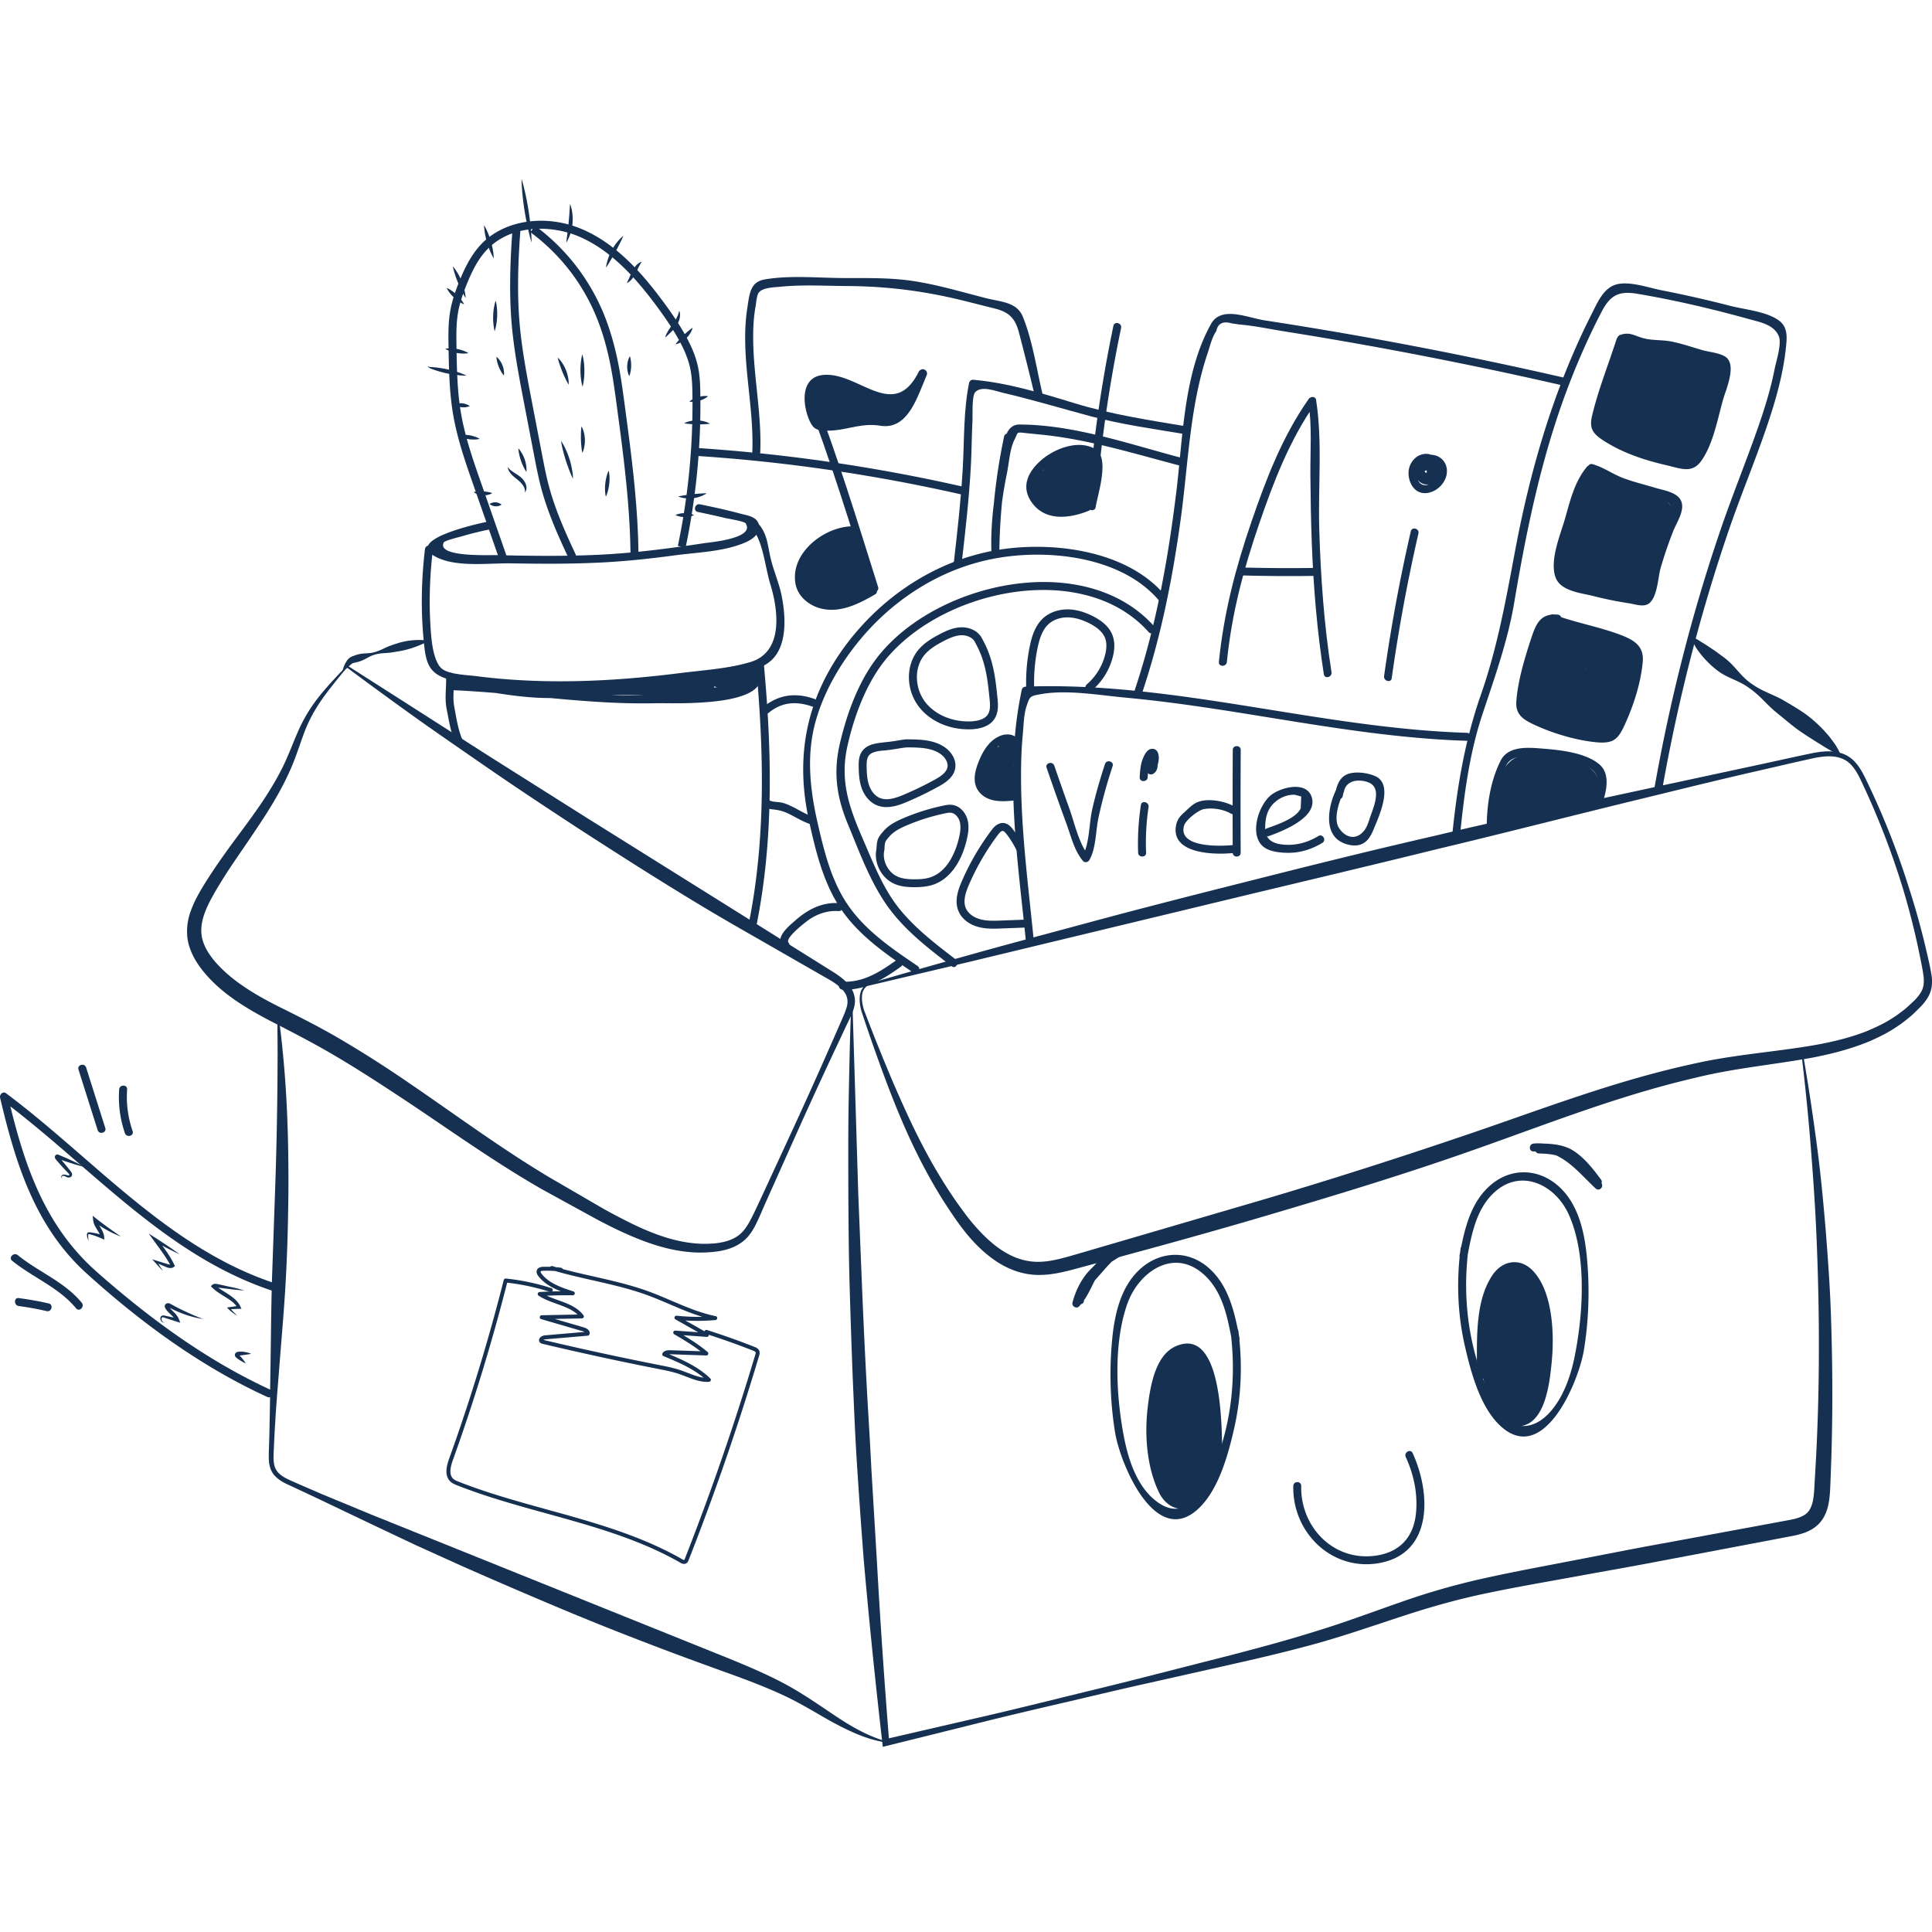 <svg width="270" height="270" fill="none" xmlns="http://www.w3.org/2000/svg"><g clip-path="url(#clip0_586_45115)" fill="#153051"><path d="M48.264 92.836s3.371 2.154 9.268 5.918l10.623 6.796c4.116 2.6 8.763 5.53 13.83 8.731 10.167 6.359 22.024 13.776 34.727 21.725.803.537 1.632 1.154 2.228 2.074.292.457.494 1.005.531 1.574.048.564-.085 1.122-.255 1.595-.356.957-.813 1.776-1.207 2.653-.409.867-.813 1.739-1.228 2.611a769.91 769.91 0 00-4.892 10.624c-1.606 3.594-3.228 7.21-4.855 10.847-.409.914-.776 1.818-1.217 2.749-.436.909-.957 1.866-1.803 2.605-1.728 1.473-4.014 1.67-6.008 1.712-4.195.016-8.14-1.494-11.762-3.206a87.379 87.379 0 01-2.706-1.366l-2.61-1.431c-1.74-.952-3.468-1.903-5.196-2.85-6.912-3.966-13.192-8.523-19.429-12.644-3.115-2.058-6.183-4.057-9.262-5.875-3.079-1.835-6.147-3.398-9.241-4.993-3.063-1.606-6.1-3.398-8.476-5.897-1.154-1.228-2.244-2.653-2.813-4.355-.611-1.717-.404-3.637.16-5.147.542-1.531 1.372-2.876 2.11-4.073a78.854 78.854 0 012.378-3.541c1.59-2.249 3.18-4.286 4.567-6.269 1.398-1.972 2.59-3.881 3.541-5.726.957-1.835 1.585-3.653 2.308-5.27 1.388-3.307 3.286-5.434 4.514-6.832 1.266-1.388 1.968-2.1 1.968-2.1l.164.148s-.654.76-1.813 2.228c-1.138 1.468-2.871 3.637-4.02 6.891-.6 1.617-1.17 3.494-2.09 5.445-.903 1.946-2.052 3.961-3.386 6.019-1.335 2.063-2.818 4.201-4.344 6.444a80.395 80.395 0 00-2.223 3.494c-.734 1.26-1.414 2.456-1.85 3.77-.426 1.302-.521 2.61-.053 3.849.457 1.261 1.35 2.42 2.435 3.51 2.159 2.153 4.95 3.823 7.98 5.354 3.037 1.505 6.275 3.127 9.386 5.003 3.131 1.856 6.247 3.877 9.342 6.009 6.2 4.238 12.437 8.853 19.11 12.846l5.12 2.978 2.574 1.494c.824.457 1.722.941 2.59 1.382 3.471 1.798 7.167 3.35 11.027 3.478.463.016.946.01 1.451-.027.468-.016.947-.08 1.404-.17.92-.181 1.797-.516 2.483-1.079.692-.559 1.191-1.378 1.638-2.239.441-.856.861-1.786 1.287-2.68 1.669-3.615 3.334-7.215 4.982-10.788a707.262 707.262 0 004.791-10.672c.388-.882.776-1.76 1.159-2.637.377-.877.803-1.76 1.074-2.6.287-.84.202-1.606-.266-2.271-.463-.664-1.191-1.191-1.957-1.653-3.248-1.861-6.439-3.696-9.565-5.488-3.127-1.791-6.205-3.546-9.14-5.333-5.886-3.557-11.358-7.066-16.399-10.326-5.024-3.28-9.602-6.332-13.611-9.108-4.01-2.775-7.514-5.184-10.348-7.236-5.684-4.09-8.874-6.503-8.874-6.503l.149-.17zm72.138 44.93s5.354-1.59 14.766-4.222c4.7-1.329 10.437-2.85 17.009-4.625 6.572-1.782 14.011-3.68 22.135-5.727 8.12-2.058 16.925-4.264 26.283-6.407 9.337-2.228 19.243-4.318 29.479-6.535l15.589-3.35c2.643-.563 5.259-1.17 7.96-1.712 1.351-.229 2.855-.361 4.233.277 1.398.638 2.185 1.993 2.791 3.211a110.783 110.783 0 016.152 15.462 109.601 109.601 0 012.265 8.077c.314 1.383.654 2.685.883 4.153.096.728.09 1.563-.192 2.323-.297.793-.786 1.394-1.281 1.936-.553.542-.984 1-1.553 1.478-.574.463-1.137.941-1.749 1.319-1.186.829-2.483 1.462-3.791 2.052-2.648 1.106-5.413 1.813-8.173 2.345-5.529 1-11.049 1.489-16.307 2.808-10.624 2.461-20.673 6.449-30.569 9.937-9.884 3.504-19.599 6.439-28.808 9.162-9.209 2.733-17.977 5.099-26.059 7.284-2 .537-4.068 1.165-6.269 1.165a9.956 9.956 0 01-3.201-.537 11.933 11.933 0 01-2.792-1.388c-3.387-2.286-5.455-5.514-7.306-8.343-3.679-5.843-5.976-11.373-7.736-15.935a262.113 262.113 0 01-3.791-10.72c-.346-1.286-.293-2.403.096-3.036.393-.638.834-.702.808-.723l.09.202c.027.021-.361.091-.67.649-.313.548-.335 1.579.048 2.797a272.184 272.184 0 004.227 10.496c1.952 4.45 4.355 9.895 8.12 15.473.457.691.962 1.393 1.483 2.1.5.691 1.042 1.382 1.616 2.042 1.154 1.318 2.436 2.589 3.946 3.552.749.478 1.558.877 2.403 1.143a8.28 8.28 0 002.637.393c1.83-.021 3.738-.617 5.754-1.201 8.034-2.351 16.738-4.897 25.942-7.593 9.193-2.723 18.812-5.796 28.702-9.167 9.869-3.355 20.035-7.306 30.893-9.672 5.444-1.26 11.017-1.648 16.44-2.536 2.707-.452 5.387-1.058 7.918-2.042 1.244-.526 2.488-1.085 3.61-1.829.59-.34 1.095-.761 1.627-1.154.51-.399 1.063-.946 1.515-1.366.458-.474.862-.984 1.069-1.5.223-.548.245-1.154.181-1.802-.17-1.298-.489-2.712-.766-4.052a106.942 106.942 0 00-2.063-8.061 110.804 110.804 0 00-5.976-15.404c-.58-1.207-1.292-2.392-2.462-2.892-1.149-.521-2.515-.415-3.818-.176-2.632.564-5.29 1.202-7.906 1.797-5.254 1.191-10.417 2.473-15.505 3.712-10.172 2.462-19.972 4.993-29.303 7.215-9.316 2.297-18.142 4.387-26.283 6.338-16.281 3.924-29.85 7.189-39.347 9.481-9.512 2.249-14.946 3.536-14.946 3.536l-.048-.208z"/><path d="M236.518 89.008s.415.175 1.042.58c.314.212.702.414 1.106.696.399.271.877.574 1.372.936.478.372 1.042.728 1.552 1.212.532.463 1.016 1.047 1.542 1.632.532.58 1.112 1.149 1.798 1.59.664.468 1.414.846 2.18 1.186.765.35 1.547.675 2.249 1.1.712.41 1.409.825 2.068 1.25 1.34.824 2.446 1.824 3.334 2.744.431.478.835.898 1.143 1.334.314.426.59.782.777 1.122.388.66.553 1.064.553 1.064l-.165.149s-.404-.197-1.021-.58c-.298-.202-.707-.404-1.122-.675a214.12 214.12 0 01-1.425-.883c-.5-.34-1.085-.675-1.648-1.079-.591-.383-1.17-.835-1.771-1.319-.596-.489-1.218-.994-1.845-1.51-.633-.51-1.223-1.117-1.819-1.712-.595-.6-1.212-1.16-1.882-1.632-.654-.49-1.377-.862-2.105-1.186-.729-.33-1.441-.644-2.042-1.048a11.898 11.898 0 01-1.574-1.308c-.452-.446-.851-.872-1.175-1.308-.325-.414-.601-.792-.771-1.122-.367-.648-.521-1.074-.521-1.074l.17-.16zM47.87 93.794s.032-.213.16-.564c.064-.175.154-.383.276-.617.15-.228.266-.489.655-.755.053-.032.127-.064.18-.09l.107-.048.228-.085c.154-.053.314-.117.484-.16a4.47 4.47 0 011.1-.16c.389-.031.793-.042 1.176-.148.388-.096.77-.24 1.143-.415.378-.17.745-.361 1.122-.5.378-.138.755-.26 1.122-.372a9.393 9.393 0 012.052-.399c1.229-.117 2.085.048 2.085.048l.016.112s-.75.42-1.893.819a12.83 12.83 0 01-1.994.532c-.372.063-.76.127-1.154.19-.393.065-.808.07-1.218.107-.41.027-.813.096-1.19.213-.384.1-.734.303-1.08.484-.34.191-.675.35-1.005.452-.165.058-.33.09-.49.133l-.233.058-.117.021c-.021.006-.016 0-.032 0-.138.048-.372.24-.532.394-.175.165-.335.308-.462.425-.26.245-.426.383-.426.383l-.08-.058zm20.142-20.86c-1.393.293-12.097 2.621-6.785 5.04 2.887 1.314 7.215.697 10.3.756 4.046.074 8.092.09 12.133-.101 3.515-.165 7.003-.527 10.491-1 3.27-.447 7.258-.52 10.278-1.946 1.032-.49 2.239-1.563 1.425-2.823-.463-.718-1.616-.872-2.324-1.064-1.887-.51-3.801-.925-5.716-1.318-.696-.144-.994.925-.292 1.068 1.276.266 2.552.537 3.818.846.329.08 2.658.457 2.844.728 1.441 2.116-4.897 2.659-5.747 2.786-4.903.745-9.81 1.388-14.766 1.622-4.743.223-9.497.165-14.245.053-1.19-.026-8.433.303-7.412-1.77.133-.277 2.377-.814 2.664-.899a42.784 42.784 0 013.642-.899c.686-.154.388-1.228-.308-1.079z"/><path d="M59.387 76.757c-.537 4.563-.6 9.14-.074 13.708.287 2.472.883 3.743 3.36 4.466 3.68 1.075 7.907 1.165 11.703 1.314 4.42.17 8.854.042 13.261-.303 3.94-.309 7.87-.787 11.778-1.372 2.712-.404 6.742-.383 8.72-2.637 1.936-2.207 1.627-6.131 1.08-8.774-.378-1.829-1.17-3.541-1.569-5.365-.351-1.6-.42-2.972-1.42-4.317-.42-.57-1.388-.016-.957.558 1.404 1.888 1.675 5.301 2.372 7.556 1.127 3.658 1.908 9.533-2.792 10.937-3.084.925-6.62 1.133-9.805 1.537-3.169.398-6.348.718-9.533.914-6.328.394-12.698.32-18.988-.494-1.175-.154-3.834-.213-4.812-1.069-1.005-.883-1.335-3.243-1.446-4.52a46.214 46.214 0 01-.144-2.11c-.17-3.356-.016-6.69.378-10.023.08-.713-1.032-.708-1.112-.006z"/><path d="M105.636 92.788c1.117 12.113 1.414 24.332-1 36.316-.138.697.931.995 1.069.293 2.435-12.081 2.17-24.395 1.042-36.609-.069-.707-1.18-.712-1.111 0zm-43.298 1.755c.064 1.547-.223 2.988.08 4.53.33 1.665.59 3.43 1.303 4.983.298.648 1.255.085.957-.559-.649-1.419-.91-3.19-1.191-4.716-.271-1.457.021-2.78-.043-4.238-.026-.712-1.138-.712-1.106 0zm141.713 22.077c.58-5.7 1.303-11.304 3.111-16.765 1.723-5.21 3.536-10.22 4.456-15.654 1.712-10.156 3.775-20.178 7.417-29.845.984-2.61 2.068-5.184 3.265-7.71a78.343 78.343 0 011.563-3.142c1.159-2.196 2.334-2.882 4.897-2.457 5.307.893 10.576 2.132 15.76 3.573 1.478.41 3.371.74 4.062 2.345.452 1.058-.366 3.53-.579 4.62-.521 2.675-1.329 5.291-2.217 7.865-1.707 4.924-3.69 9.751-5.371 14.686-3.988 11.708-7.034 23.72-9.188 35.896-.122.696.947 1 1.069.292 2.185-12.351 5.291-24.528 9.364-36.396 1.967-5.726 4.391-11.31 6.157-17.105.803-2.648 1.457-5.354 1.754-8.108.16-1.495.341-2.984-.994-3.946-1.749-1.255-4.732-1.5-6.774-2.026a167.922 167.922 0 00-9.661-2.19c-1.803-.351-4.445-1.314-6.285-.793-1.797.51-2.637 2.584-3.398 4.073-5.248 10.353-8.55 21.583-10.687 32.961-1.308 6.955-2.473 13.58-4.812 20.285-2.239 6.418-3.313 12.793-3.999 19.536-.09.717 1.021.712 1.09.005z"/><path d="M225.915 47.401c-1.132 3.536-2.573 7.11-3.424 10.72-.415 1.765.122 2.493 1.611 3.456 2.648 1.717 5.716 2.733 8.774 3.435 1.951.446 3.562 1.217 4.849-.564 1.701-2.355 2.308-5.902 3.089-8.646.383-1.334 1.744-4.381.606-5.69-.664-.765-2.547-.903-3.451-1.163-1.446-.415-2.897-.926-4.376-1.218-1.339-.266-2.754-.117-4.067-.505-1.239-.367-1.824-.867-3.121-.41-.67.24-.383 1.308.292 1.069.915-.324 4.658.67 5.849.83 1.776.228 4.44.712 6.046 1.568.856-.005 1.324.436 1.414 1.33.553.605.643 1.26.271 1.956-.112.92-.553 2.015-.813 2.903-.58 1.973-1.027 4.6-2.138 6.333-2.196 3.424-10.028-.463-12.665-2.185-1.473-.963-1.149-1.638-.793-3.18.229-.984.628-1.957.936-2.924.729-2.276 1.452-4.547 2.18-6.822.218-.681-.851-.973-1.069-.293zm-3.636 18.536c1.51.425 2.865 1.42 4.349 1.967 1.627.601 3.807.75 5.296 1.606 1.271.728 1.781.516 1.42 3.02-.128.899-.771 1.904-1.09 2.781a60.82 60.82 0 00-1.888 6.19c-.394 1.589-.351 1.748-1.951 1.802-1.101.037-2.372-.378-3.446-.606a52.76 52.76 0 01-2.978-.724c-1.919-.526-2.318-.324-2.961-2.403-.729-2.371.111-4.52.776-6.87.649-2.28 1.218-4.854 2.776-6.7.457-.542-.325-1.329-.787-.786-1.718 2.036-2.345 4.668-3.058 7.189-.648 2.286-2.212 5.89-1.345 8.289.702 1.94 3.594 2.175 5.285 2.605 1.649.42 3.318.76 4.998 1.016.761.117 1.883.521 2.611.122 1.345-.734 1.415-3.775 1.787-5.046.51-1.754 1.1-3.483 1.77-5.179.389-.989 1.245-2.291 1.245-3.445 0-1.893-2.303-2.154-3.765-2.595-1.473-.441-2.972-.803-4.413-1.335-1.505-.558-2.813-1.536-4.35-1.967-.675-.191-.973.877-.281 1.069zM216.86 86.96c1.611.607 3.228 1.213 4.881 1.686 1.622.468 3.824.585 5.27 1.495 2.488 1.563 1.106 4.817.425 7.05-.516 1.69-1.116 4.929-3.015 5.487-1.563.463-4.046-.574-5.572-1.058-2.143-.68-5.599-1.138-5.716-3.897-.058-1.404.75-3.382 1.053-4.77.42-1.909.813-6.184 3.509-5.944.713.064.707-1.048 0-1.112-2.228-.196-2.94 1.032-3.6 2.989-.93 2.76-2.015 6.332-2.19 9.23-.101 1.66.888 2.398 2.313 3.074 2.605 1.238 5.88 2.238 8.746 2.531 2.67.271 3.228-.458 4.281-2.85 1.154-2.617 2.063-5.498 2.329-8.36.196-2.083-1.037-2.982-2.904-3.71-3.068-1.197-6.412-1.745-9.523-2.909-.664-.25-.951.819-.287 1.069zm-7.986 28.618c.016-2.068.255-4.094.835-6.083.234-.808.542-2.435 1.148-3.041.878-.878 2.356-.766 3.515-.771 1.898-.011 3.834.313 5.647.866 1.558.474 3.1.75 3.366 2.808.122.925-.33 2.084-.628 2.935-.239.675.835.962 1.069.292.606-1.701 1.324-4.312-.261-5.716-1.845-1.637-5.386-2.041-7.731-2.227-2.169-.176-5.041-.506-6.136 1.696-1.409 2.839-1.903 6.098-1.93 9.241-.011.718 1.101.718 1.106 0zm-3.871-13.166c-20.716-.643-40.857-7.21-61.663-6.455-.234.011-.484.165-.537.41-2.504 11.634-.569 23.661.585 35.348.069.702 1.18.713 1.111 0-.771-7.8-1.829-15.648-1.808-23.502.006-1.877.069-3.759.25-5.63.117-1.223.128-2.744.527-3.909.473-1.393.457-1.393 2.026-1.67 3.668-.648 8.14.155 11.83.495 15.973 1.468 31.605 5.53 47.679 6.03.713.016.713-1.095 0-1.117z"/><path d="M146.264 107.293a409.85 409.85 0 002.803 7.912c.632 1.729 1.079 3.696 2.286 5.121.234.276.702.175.872-.112.962-1.643.883-4.014 1.276-5.865.521-2.467 1.202-4.886 1.989-7.279.223-.68-.846-.973-1.069-.292-.686 2.095-1.303 4.206-1.787 6.354-.452 1.983-.351 4.791-1.366 6.524l.872-.112c-1.367-1.616-1.973-4.535-2.675-6.487-.723-2.01-1.43-4.03-2.126-6.056-.234-.67-1.309-.383-1.075.292zm13.182 5.201a34.89 34.89 0 00-.388 6.673c.026.712 1.137.718 1.111 0a33.248 33.248 0 01.345-6.375c.107-.697-.962-1-1.068-.298zm.946-3.871c.043-.734.085-1.494.356-2.185.059-.149.133-.298.218-.436.229-.176.224-.272-.016-.293-.159-.117-.212-.101-.159.043-.037.095.181 1.127-.181 1.074.112.085.223.17.33.255a.997.997 0 00-.383-.5c.175.202.165.415-.027.638-.648.293-.085 1.25.559.957 1.254-.569.67-3.105-.723-2.637-1.415.473-.522 3.201.909 2.159.781-.569 1.106-3.143-.314-3.047-.686.048-1.085.936-1.292 1.494-.292.787-.346 1.648-.399 2.483-.026.707 1.085.707 1.122-.005zm11.889-3.813c-.026 4.786-.026 9.571-.005 14.357.005.712 1.111.717 1.111 0-.026-4.786-.021-9.571.006-14.357.005-.717-1.106-.717-1.112 0z"/><path d="M172.584 112.749c-1.382-.813-3.95-1.308-5.45-.547-.606.308-1.196.946-1.701 1.393-.543.478-.915.962-1.064 1.685-.866 4.211 5.732 4.211 8.247 3.898.702-.085.707-1.197 0-1.112-1.675.208-8.061.532-7.141-2.685.224-.776 1.952-2.137 2.728-2.297 1.218-.244 2.776.011 3.823.622.612.362 1.17-.595.558-.957zm4.738 4.094c1.877-.675 6.71-2.536 6.035-5.29-.622-2.537-4.392-1.532-5.764-.41-1.643 1.346-2.946 5.185-1.265 6.976.829.883 2.435 1.043 3.567 1.064 1.755.032 3.414-.484 4.903-1.388.611-.372.053-1.329-.558-.957-1.622.989-3.451 1.436-5.344 1.138-1.266-.202-2.074-.862-2.085-2.186-.01-.989.133-2.031.67-2.881.495-.787 1.356-1.404 2.244-1.675.383-.117.84-.192 1.239-.16.293.08.59.16.883.234-.021.553-.048 1.101-.069 1.654-.633 1.414-3.419 2.334-4.749 2.807-.669.245-.377 1.319.293 1.074zm9.507-6.673c-1.021 1.941-1.919 5.663.202 7.242.803.596 2.127.941 3.089.622 1.191-.393 1.627-1.605 2.069-2.674.691-1.665 2.43-5.69.106-6.843-1.085-.537-3.137-.819-4.238-.208-.978.543-1.271 1.643-1.478 2.659-.143.696.925.994 1.069.292.186-.904.34-1.563 1.212-1.972.702-.325 1.813-.218 2.52.111 1.633.761.697 3.132.219 4.461-.234.644-.479 1.59-.894 2.138-1.18 1.563-2.749 1.031-3.589-.303-.819-1.298.064-3.829.665-4.972.34-.627-.617-1.191-.952-.553zm31.605-57.425a587.78 587.78 0 00-27.739-5.657c-4.648-.83-9.3-1.6-13.969-2.319-2.392-.366-6.045-2.073-7.481.5-3.855 6.913-3.919 15.883-4.86 23.545-1.154 9.337-2.791 18.61-5.779 27.548-.229.68.845.968 1.068.292 2.616-7.837 4.211-15.94 5.333-24.113 1.059-7.715 1.261-15.776 3.77-23.21.314-.93.617-2.265 1.207-3.062.208-1.069.92-1.43 2.132-1.08l1.08.16c2.148.18 4.328.649 6.46.989a586.94 586.94 0 0112.884 2.201 589.852 589.852 0 0125.596 5.27c.697.164.995-.904.298-1.064z"/><path d="M171.457 92.517c.67-6.747 2.313-12.915 4.509-19.306 2.031-5.924 4.275-11.757 7.901-16.909-.34-.042-.675-.09-1.015-.133.526 3.355.25 6.88.276 10.268.027 3.206.08 6.407.202 9.608.234 6.093.739 12.165 1.681 18.19.111.701 1.18.404 1.068-.293-1.042-6.63-1.515-13.32-1.712-20.03-.175-5.923.473-12.181-.446-18.04-.08-.522-.771-.48-1.016-.134-3.68 5.233-5.95 11.166-8.013 17.175-2.223 6.476-3.871 12.777-4.551 19.599-.064.712 1.047.707 1.116.005z"/><path d="M183.83 79.368a240.06 240.06 0 01-10.358-.064c-.712-.021-.712 1.09 0 1.111 3.451.096 6.902.117 10.358.064.713-.016.718-1.127 0-1.111zm13.33-5.11a237.27 237.27 0 00-3.732 20.227c-.096.696.973 1 1.068.292a237.28 237.28 0 013.733-20.226c.16-.691-.909-.99-1.069-.293zm1.819-8.077c-1.154-1.52 2.525-2.366 2.079-.069-.224 1.149-1.989 2.468-2.834 1.117-.351-.558-.399-1.446-.048-2.015.345-.564 1.111-.899 1.701-.495.606.41.601 1.378-.042 1.739-.372.207-.915.18-.792-.356-.011-.229.106-.346.345-.356.037.398-.058.452-.276.164-.261-.654-1.335-.372-1.069.293.441 1.116 2.068 1.409 2.706.255.734-1.324-.824-2.164-1.93-1.686-1.095.474-1.361 1.904-.335 2.632 1.165.83 2.659-.148 2.925-1.393.276-1.297-.777-2.584-2.101-2.584-1.355 0-2.387 1.213-2.456 2.51-.08 1.483.819 3.105 2.462 2.972 1.34-.111 2.541-1.19 2.834-2.499.361-1.627-.824-2.999-2.489-2.844-1.526.138-2.626 1.85-1.621 3.18.409.558 1.377.005.941-.564zm-36.21 16.973c-5.232-6.216-15.521-7.53-23.093-6.338-8.502 1.334-16.084 6.252-21.263 13.058-5.668 7.455-7.348 15.654-5.365 24.778.968 4.435 2.122 9.21 4.855 12.926 2.568 3.494 6.221 5.972 9.762 8.37.59.404 1.148-.559.558-.957-3.413-2.313-6.912-4.685-9.39-8.04-2.584-3.499-3.653-7.917-4.604-12.102-1.043-4.594-1.537-9.363-.266-13.968 1.09-3.95 3.211-7.7 5.758-10.9 4.637-5.833 11.118-10.172 18.435-11.756 7.63-1.66 18.456-.66 23.826 5.716.463.547 1.244-.245.787-.787z"/><path d="M143.973 96.856a.551.551 0 01-.553-.531c-.08-2.016.09-4.041.494-6.02.266-1.286.723-2.892 1.909-3.95.888-.792 2.164-1.218 3.504-1.191 1.09.026 2.255.356 3.456.973 1.388.712 2.265 1.563 2.675 2.6.335.85.356 1.872.064 3.047a9.148 9.148 0 01-2.941 4.721.555.555 0 01-.718-.845 8.094 8.094 0 002.579-4.147c.24-.942.229-1.74-.016-2.367-.303-.76-1.026-1.44-2.148-2.015-1.053-.537-2.052-.824-2.977-.85-1.043-.032-2.053.302-2.733.909-.947.845-1.33 2.233-1.564 3.35a24.074 24.074 0 00-.473 5.753.553.553 0 01-.532.574c-.01-.01-.021-.01-.026-.01zm-8.673 5.067c-2.759 0-5.354-1.175-6.869-3.137-1.835-2.377-1.883-5.795-.107-7.944.819-.994 1.925-1.653 2.999-2.212.856-.446 1.861-.925 2.983-.962 1.074-.042 2.393.441 2.946 1.585 1.505 2.68 1.845 5.2 2.164 8.47.09.898.101 1.935-.452 2.765-.569.851-1.648 1.345-3.116 1.425-.186.01-.367.01-.548.01zm-.882-13.149h-.075c-.888.032-1.76.447-2.509.84-.968.505-1.962 1.09-2.659 1.936-1.43 1.733-1.372 4.615.128 6.561 1.393 1.808 3.881 2.834 6.476 2.696.776-.043 1.792-.239 2.26-.936.361-.537.345-1.297.271-2.042-.314-3.238-.627-5.55-2.037-8.05a.269.269 0 01-.015-.037c-.325-.675-1.165-.968-1.84-.968zm-10.539 24.018c-.462 0-.925-.08-1.366-.266-.931-.394-1.696-1.266-2.095-2.393-.351-.994-.399-2.047-.415-2.956-.011-.723.011-1.553.5-2.218.633-.866 1.723-1.058 2.696-1.175.021 0 .021-.01.069-.005.383-.053 1.084-.112 1.765-.218.76-.122 1.484-.271 1.951-.234 1.558.016 3.691.032 5.243 1.25.739.574 1.462 1.611 1.266 2.781-.202 1.238-1.287 1.988-2.324 2.557a47.097 47.097 0 01-4.419 2.148c-.887.383-1.887.729-2.871.729zm-.585-7.896c-.76.09-1.531.223-1.893.723-.281.388-.297.973-.287 1.542.016.819.053 1.765.351 2.605.298.835.835 1.473 1.484 1.744 1.005.426 2.217.032 3.381-.462a46.76 46.76 0 004.318-2.095c.803-.442 1.638-1 1.765-1.766.112-.691-.388-1.361-.856-1.722-1.164-.91-2.759-1-4.573-1.016-.436-.011-1.09.106-1.765.218-.75.112-1.451.223-1.925.229zm4.509 19.088c-.877 0-1.903-.058-2.85-.484-1.802-.808-2.876-2.945-2.462-4.875.059-1.314.208-1.585.968-2.462.766-.888 1.813-1.409 2.834-1.84a29.678 29.678 0 015.583-1.744c.378-.08.745-.144 1.143-.101 1.165.128 1.941 1.133 2.191 2.074.261.957.096 1.946-.101 2.781-.755 3.259-2.467 5.556-4.7 6.306-.915.303-1.872.345-2.606.345zm4.94-10.411c-.202 0-.415.043-.649.091-1.84.383-3.647.946-5.37 1.68-.893.383-1.808.835-2.425 1.547-.627.729-.654.755-.696 1.835a.329.329 0 01-.016.101c-.325 1.425.494 3.068 1.824 3.668.755.341 1.632.389 2.392.389.691 0 1.494-.032 2.244-.288 2.643-.887 3.658-4.147 3.972-5.508.165-.707.303-1.526.112-2.244-.149-.558-.601-1.186-1.245-1.26-.047-.011-.095-.011-.143-.011zm6.136 16.207c-.718 0-1.462-.048-2.185-.245-1.298-.351-2.324-1.18-2.749-2.217-.575-1.388-.086-2.887.473-4.169a35.276 35.276 0 014.168-7.157c.224-.303.761-.967 1.564-.983.659.016 1.106.494 1.419.909a14.097 14.097 0 011.441 2.324.56.56 0 01-.25.744.563.563 0 01-.744-.25 12.9 12.9 0 00-1.329-2.143c-.091-.117-.357-.468-.575-.473h-.005c-.234 0-.537.404-.638.537a34.274 34.274 0 00-4.036 6.934c-.462 1.068-.882 2.297-.468 3.302.298.723 1.053 1.308 2.021 1.574.941.26 1.973.218 2.967.18l3.079-.117a.541.541 0 01.574.532.557.557 0 01-.532.574l-3.079.117c-.356.011-.733.027-1.116.027zm3.743-25.661c-.228-1.281-1.467-1.738-2.637-1.356-1.473.479-2.435 1.872-3.026 3.228-.632 1.457-1.244 3.302-.122 4.679 1.196 1.468 3.201 1.382 4.897 1.196.702-.074.713-1.185 0-1.111-2.435.266-5.152-.181-4.105-3.414.218-.664.49-1.329.867-1.919.245-.378.521-.707.856-1.005.404-.356 1.925-1.489 2.191 0 .133.697 1.201.399 1.079-.298zm12.979-58.579a196.84 196.84 0 00-3.578 25.22c-.048.616.989.765 1.09.148.303-1.877 2.026-6.933-.048-8.15-2.339-1.373-5.663-.06-7.476 1.488-1.962 1.67-3.02 3.87-1.276 6.136 1.914 2.494 5.243 2.042 7.811 1.01.654-.26.367-1.334-.293-1.069-1.983.798-4.758 1.457-6.322-.42-1.701-2.047.24-4.875 2.319-5.907 1.292-.638 4.269-1.106 5.046.49.297.605-.287 2.445-.367 3.073-.138 1.02-.293 2.041-.458 3.057.362.048.729.096 1.091.149a194.048 194.048 0 013.535-24.927c.144-.697-.925-.994-1.074-.298z"/><path d="M165.933 59.61c-5.323-.894-10.645-1.686-15.814-3.276-4.546-1.398-9.395-2.855-14.143-3.265-.229-.02-.489.186-.537.41-.808 3.956-.665 7.986-.894 12-.249 4.398-.749 8.774-1.249 13.145-.08.707 1.031.702 1.111 0 .521-4.546 1.042-9.098 1.282-13.67.106-2.08.111-4.159.218-6.232.037-.734-.123-3.398.398-3.94.899-.92 2.877-.117 3.882.117 4.099.957 8.098 2.164 12.16 3.254 4.355 1.17 8.853 1.78 13.293 2.525.697.117.995-.951.293-1.069z"/><path d="M140.325 61.003a81.702 81.702 0 00-1.781 16.121h1.111c-.122-3.711.325-7.359 1.069-10.996.298-1.446.393-3.397 1.069-4.716.547-1.08.17-1.032 1.616-.883.755.075 1.51.154 2.265.229 6.615.68 13.001 2.696 19.418 4.365.692.181.989-.888.293-1.068-7.402-1.925-15.149-4.695-22.885-4.727-2.43-.011-2.217 3.573-2.621 5.455-.883 4.078-1.468 8.162-1.33 12.341.022.713 1.101.718 1.112 0a80.408 80.408 0 011.744-15.829c.138-.697-.931-.994-1.08-.292zm-11.932-9.05c-3.53 7.104-8.496-.149-13.479.462-3.131.389-2.77 4.302-1.712 6.52.543 1.137 1.128 1.233 2.377 1.249 2.637.032 4.701-1.133 7.434-.691 3.913.632 5.184-4.068 6.492-7.05.282-.65-.67-1.213-.957-.56-.718 1.644-1.447 3.717-2.6 5.11-1.744 2.096-3.233.968-5.334 1.117-1.196.085-2.328.51-3.493.74-1.85.355-2.765-.31-3.297-2.043-.6-1.946.761-3.472 3.111-2.983 2.823.585 4.988 2.893 8.077 2.436 2.121-.314 3.445-1.93 4.349-3.749.303-.638-.654-1.202-.968-.558z"/><path d="M112.617 55.303c3.414 8.88 6.179 17.966 9.034 27.032.213.68 1.287.388 1.069-.292-2.855-9.072-5.62-18.159-9.034-27.033-.25-.66-1.324-.372-1.069.293z"/><path d="M119.466 73.556c-3.977-.18-9.066 3.579-8.3 7.992.335 1.935 2.111 3.254 3.956 3.578 2.579.457 5.009-.813 7.167-2.052.617-.356.059-1.314-.558-.957-1.388.797-2.797 1.584-4.397 1.855-2.154.367-5.121-.505-5.121-3.18.006-3.493 4.052-6.273 7.253-6.13.718.037.712-1.074 0-1.106zM97.442 63.72c12.485.819 24.863 2.648 37.061 5.413.696.16.994-.91.292-1.07a239.277 239.277 0 00-37.353-5.455c-.712-.047-.712 1.064 0 1.112z"/><path d="M145.711 55.143c-.84-3.53-1.403-7.519-2.77-10.885-.835-2.057-3.084-2.068-5.051-2.568-3.499-.882-7.008-1.956-10.587-2.462-3.126-.44-6.311-.356-9.464-.372-3.536-.016-7.513-.414-11.007.202-1.994.351-2.095 2.069-2.382 3.903-1.063 6.726.963 13.48.686 20.227-.026.712 1.08.712 1.111 0 .213-5.286-.935-10.47-.989-15.74-.015-1.557.059-3.136.341-4.668.09-.478.143-1.504.446-1.892.559-.718 2.165-.729 2.994-.814 3.068-.314 6.28-.117 9.358-.101 5.822.037 11.065.734 16.712 2.159l3.983 1.005c1.946.494 2.791 1.377 3.302 3.312a402.085 402.085 0 012.249 8.986c.165.697 1.233.404 1.068-.292zm-26.548 86.101l.781 25.591.516 12.783c.176 4.259.372 8.518.596 12.777.218 4.259.51 8.512.712 12.772l.766 12.771c.473 8.518 1.053 17.031 1.733 25.533l-.585-.414 12.102-2.792c4.036-.92 8.061-1.898 12.081-2.892 4.02-.995 8.05-1.947 12.059-2.983l12.038-3.068c4.004-1.043 7.992-2.111 11.921-3.35 3.935-1.197 7.795-2.648 11.719-4.015a98.277 98.277 0 0112.044-3.44c4.073-.904 8.146-1.643 12.208-2.435 4.067-.776 8.124-1.595 12.203-2.329l12.213-2.254 6.078-1.128c.941-.196 1.749-.489 2.222-.967.479-.468.75-1.25.872-2.17.123-.909.139-1.967.213-2.999l.17-3.094c.107-2.058.181-4.116.245-6.179.228-8.252.127-16.51-.239-24.767-.181-4.126-.484-8.252-.809-12.373a320.517 320.517 0 00-1.244-12.352l.218-.032a310.433 310.433 0 011.872 12.293c.563 4.111.946 8.242 1.292 12.379.324 4.137.622 8.279.739 12.431.138 4.153.191 8.306.165 12.458a310.288 310.288 0 01-.117 6.237l-.107 3.111c-.047 1.031-.053 2.047-.196 3.196-.149 1.111-.49 2.435-1.494 3.45-1.011 1.005-2.276 1.356-3.34 1.596l-6.13 1.169-12.203 2.313c-4.063.787-8.146 1.494-12.219 2.239-4.073.744-8.157 1.441-12.176 2.281-4.036.824-7.96 1.919-11.879 3.206-3.919 1.271-7.848 2.653-11.862 3.786-4.01 1.122-8.056 2.074-12.097 2.983l-12.118 2.728c-4.041.893-8.066 1.876-12.102 2.807-4.035.936-8.06 1.888-12.075 2.898l-12.054 2.993-.521.128-.064-.548a954.06 954.06 0 01-2.595-25.495 1028.62 1028.62 0 01-.909-12.783 360.572 360.572 0 01-.361-6.396l-.277-6.402c-.165-4.27-.308-8.54-.431-12.809-.127-4.27-.148-8.545-.18-12.815-.006-4.269-.032-8.544.042-12.814.085-4.275.16-8.539.33-12.809l.234-.005z"/><path d="M38.975 142.312s.08.607.223 1.75c.144 1.138.314 2.813.505 4.961.186 2.143.357 4.743.463 7.736.117 2.988.16 6.365.138 10.044-.042 3.68-.127 7.668-.356 11.873-.218 4.206-.633 8.63-.978 13.208-.181 2.287-.378 4.616-.51 6.971-.08 1.181-.134 2.366-.187 3.557-.048 1.181-.186 2.42.494 3.249.676.835 1.861 1.228 2.957 1.733 1.111.484 2.228.968 3.35 1.452 2.254.931 4.514 1.866 6.774 2.802 18.153 7.306 36.305 14.612 49.917 20.088 3.408 1.388 6.546 2.755 9.167 4.291 2.616 1.542 4.722 3.084 6.508 4.228 1.781 1.164 3.265 1.914 4.312 2.355.527.218.931.378 1.213.463.276.095.425.143.425.143l-.053.218-.441-.096c-.293-.058-.724-.17-1.282-.329-1.111-.335-2.706-.973-4.615-1.989-1.93-.989-4.11-2.424-6.737-3.727-2.637-1.292-5.743-2.483-9.193-3.712-3.451-1.249-7.2-2.61-11.124-4.136a395.923 395.923 0 01-12.293-4.94 836.7 836.7 0 01-13.011-5.61c-2.196-.994-4.413-1.999-6.636-3.004-2.207-1.042-4.424-2.095-6.636-3.142-2.212-1.058-4.424-2.111-6.625-3.164-1.106-.521-2.207-1.037-3.302-1.552-1.058-.532-2.313-.899-3.196-1.973-.425-.542-.611-1.228-.659-1.856-.053-.638-.016-1.239 0-1.834.043-1.197.074-2.382.09-3.563.064-2.361.075-4.7.112-6.992.08-4.594.101-9.034.229-13.234.149-4.195.287-8.167.414-11.831.266-7.322.335-13.426.357-17.706.016-2.138 0-3.823-.016-4.972v-1.765l.202.005z"/><path d="M39.288 179.617c-15.387-4.705-25.952-17.514-38.464-26.846-.415-.308-.914.202-.813.628 2.158 9.182 4.891 18.046 12.086 24.559 7.55 6.838 15.962 13.012 25.245 17.265.644.298 1.207-.659.559-.957-8.97-4.11-16.978-9.996-24.353-16.499-7.45-6.567-10.257-15.271-12.463-24.666-.271.207-.543.42-.814.627 12.613 9.406 23.21 22.21 38.73 26.958.681.208.973-.861.288-1.069zm-27.867 2.441c-2.414-2.94-6.04-4.296-8.938-6.652-.547-.446-1.34.335-.787.787 2.893 2.345 6.535 3.728 8.938 6.652.458.548 1.24-.239.787-.787zm-4.61.101a44.868 44.868 0 00-4.19-.749c-.707-.091-.696 1.015 0 1.111 1.308.17 2.611.415 3.898.707.696.165.989-.904.292-1.069zm7.902-24.523c-.894-2.818-1.782-5.631-2.675-8.449-.213-.68-1.287-.388-1.069.293.894 2.818 1.782 5.631 2.675 8.449.213.68 1.287.393 1.069-.293zm3.823.436a14.542 14.542 0 01-.771-5.822c.047-.712-1.058-.707-1.112 0a15.44 15.44 0 00.809 6.12c.233.67 1.308.383 1.074-.298zm185.584 16.409c-.584 4.536-.43 9.108.585 13.569.808 3.542 2.074 8.364 4.77 11.023 6.136 6.072 11.129-5.897 11.868-10.353.728-4.365.845-9.087.377-13.479-.377-3.546-1.34-7.422-4.254-9.757-2.674-2.148-6.167-2.227-8.879-.09-3.068 2.419-3.924 6.386-4.61 10.023-.133.696.936 1 1.069.292.59-3.121 1.223-6.566 3.589-8.885 3.786-3.711 8.736-1.313 10.634 2.973 2.472 5.583 1.999 13.601.845 19.508-.574 2.941-1.643 6.168-3.796 8.354-1.983 2.009-4.557 2.297-6.498.069-1.074-1.234-1.728-2.957-2.329-4.451-2.392-5.976-3.089-12.426-2.265-18.796.096-.702-1.015-.696-1.106 0z"/><path d="M206.939 192.251c.106-4.221-.123-8.592 1.467-12.506.532-1.302 1.446-2.663 2.839-2.855.973-.133 1.947.367 2.606 1.095.654.729 1.042 1.659 1.356 2.585 1.728 5.12 1.605 10.836-.341 15.877-.212.547-.452 1.095-.85 1.526-.734.792-1.994 1.031-2.967.574-.803-.378-1.356-1.143-1.782-1.92-1.355-2.467-1.818-5.359-1.648-8.172.165-2.813.931-5.557 1.898-8.199.309-.851.777-1.808 1.659-1.983 1.021-.208 1.883.76 2.377 1.68 1.202 2.254 1.659 4.854 1.627 7.407-.032 2.552-.532 5.083-1.154 7.561-.244.978-.718 2.142-1.722 2.254-.623.069-1.202-.335-1.643-.782-1.925-1.967-2.287-4.966-2.25-7.715a38.4 38.4 0 01.458-5.46c.149-.968.34-1.941.781-2.813.298-.59.824-1.186 1.484-1.154.702.032 1.17.739 1.425 1.398 1.031 2.616.718 5.53.574 8.338a62.481 62.481 0 00-.037 5.742c.026.734-.048 1.659-.734 1.925-.59.229-1.228-.229-1.611-.739-.978-1.313-1.159-3.036-1.308-4.669-.25-2.77-.495-5.588.09-8.305.059-.276.186-.606.463-.649.186-.026.356.091.494.208 1.122.957 1.495 2.52 1.686 3.982.207 1.537.282 3.09.234 4.637-.043 1.313-.176 2.637-.628 3.871-.122.329-.324.696-.669.728-.527.053-.756-.638-.793-1.164a81.502 81.502 0 01.032-12.224c.016-.208.048-.447.223-.564.24-.165.564.011.766.218.527.542.771 1.303.941 2.042.676 2.967.452 6.13-.638 8.97-.053.138-.133.298-.276.329-.229.048-.367-.239-.42-.462a28.445 28.445 0 01-.702-8.024c.042-.771.133-1.584.611-2.19.085-.107.181-.202.309-.24.335-.095.606.282.733.606.825 2.143.389 4.589-.515 6.7"/><path d="M207.492 192.251c.047-2.281.005-4.578.218-6.854.127-1.387.335-2.796.755-4.131.175-.564.356-1.43.712-1.893.122-.207.245-.42.362-.627 1.425.032 2.844.069 4.269.101 1.505 1.228 1.835 5.577 1.973 7.311a23.16 23.16 0 01-.723 7.88c-.122.457-.255.92-.41 1.366-.207.521-.414 1.048-.622 1.569l-3.94-.048c-.803-.564-1.255-2.605-1.473-3.488-.664-2.675-.558-5.392-.021-8.077.213-1.074.511-2.132.84-3.174.112-.356.399-1.611.612-1.776.505-.027 1.005-.059 1.51-.085 1.1-.537 1.717-.293 1.866.723 1.436 2.175 1.324 5.737 1.09 8.231-.133 1.382-.393 2.749-.696 4.099-.314 1.404-.155 1.904-1.638 2.313-1.585.436-1.686-.154-2.318-1.542a8.756 8.756 0 01-.527-1.462c-.351-1.292-.377-2.669-.372-4.004.005-1.191-.138-6.651.856-7.226l1.25.112c.893-.319 1.345-.133 1.356.564.489.6.276 1.839.303 2.616.037 1.1-.038 2.201-.096 3.302a86.056 86.056 0 00-.128 3.328c-.005.479.357 2.935.038 3.35-.288.037-.58.074-.867.106-.973.41-1.42-.021-1.351-1.286-.154-.612-.207-1.271-.282-1.899a45.162 45.162 0 01-.292-4.062c-.016-.606-.032-4.488.324-4.509 1.074-.058 1.479 2.94 1.564 3.563a24.95 24.95 0 01.234 3.073c.01.627.015 1.26-.032 1.888-.054.696.106 2.376-.66 2.105-1.079-.377-.5-6.668-.457-7.827.021-.643-.085-1.419.096-2.036.276-.952.143-1.074.718-.335.786 1.005.616 3.339.563 4.583-.005.128-.526 3.935-.75 3.754-.813-.643-.526-3.392-.563-4.493-.016-.484-.08-1.037-.016-1.515-.197-.628-.048-1.106.447-1.441.43-.67.59-.559.489.34.489 1.462-.319 3.456-.851 4.817-.261.665.813.952 1.069.293.787-2.01 1.595-4.908.515-6.992-.409-.798-.983-1.276-1.813-.729-1.558 1.021-.999 4.839-.904 6.232.096 1.414-.101 4.743 1.367 5.434.207.096.505.112.67-.085 1.563-1.85 2.908-12.82-1.181-12.506-.271.021-.441.165-.537.41-.675 1.728-.452 3.966-.478 5.806-.037 2.276-.277 4.977.213 7.205.34 1.536 1.579 2.286 2.488.643 1.521-2.765 1.037-8.247-.048-11.118-.425-1.117-1.813-3.382-3.047-1.84-.861 1.074-.574 4.084-.537 5.285.059 2.047.112 4.254.612 6.253.345 1.383 2.01 4.749 3.855 2.935.648-.638.532-1.706.526-2.531-.01-2.392.053-4.753.16-7.146.09-2.052.505-7.433-2.202-8.273-5.083-1.579-3.807 14.111-2.387 16.552.925 1.595 2.861 3.334 4.504 1.574.951-1.021 1.127-2.956 1.382-4.222.42-2.074.713-4.206.628-6.327-.102-2.446-.702-7.678-3.595-8.588-2.701-.85-3.53 3.265-4.025 4.972-1.111 3.828-1.558 7.997-.282 11.841.681 2.053 2.01 4.972 4.642 4.674 3.552-.399 4.121-6.163 4.397-8.869.383-3.786.213-9.72-2.515-12.735-1.776-1.967-4.285-1.653-5.742.479-2.627 3.866-2.116 9.656-2.201 14.064-.016.718 1.095.718 1.106.005zm-35.53-6.232c.803 6.195.186 12.506-2.089 18.345-1.393 3.573-4.015 8.853-8.428 5.317-2.579-2.063-3.759-5.706-4.365-8.837-1.112-5.711-1.5-13.187.494-18.711 1.542-4.27 6.232-7.678 10.39-4.254 2.813 2.318 3.536 5.96 4.179 9.369.133.702 1.202.404 1.069-.293-.686-3.647-1.553-7.587-4.61-10.023-2.701-2.148-6.211-2.052-8.88.091-2.914 2.339-3.876 6.216-4.254 9.757-.462 4.386-.345 9.119.378 13.479.734 4.397 5.769 16.494 11.868 10.352 2.674-2.696 3.961-7.454 4.769-11.022 1.011-4.467 1.17-9.034.585-13.57-.085-.696-1.196-.707-1.106 0z"/><path d="M170.255 203.789c-.106-4.221.123-8.592-1.467-12.505-.532-1.303-1.446-2.664-2.839-2.856-.974-.133-1.947.367-2.606 1.096-.659.728-1.042 1.658-1.356 2.584-1.728 5.12-1.606 10.836.341 15.877.212.547.451 1.095.85 1.526.734.792 1.994 1.031 2.967.574.803-.378 1.356-1.143 1.782-1.92 1.355-2.467 1.818-5.359 1.648-8.172-.165-2.813-.931-5.556-1.898-8.199-.309-.851-.777-1.808-1.659-1.983-1.021-.208-1.883.76-2.377 1.68-1.202 2.254-1.659 4.854-1.627 7.407.032 2.552.532 5.083 1.154 7.561.244.978.717 2.142 1.722 2.254.623.069 1.202-.335 1.643-.781 1.925-1.968 2.287-4.967 2.25-7.716a38.4 38.4 0 00-.458-5.46c-.149-.968-.34-1.941-.781-2.813-.298-.59-.824-1.186-1.484-1.154-.702.032-1.17.739-1.425 1.398-1.031 2.616-.718 5.53-.574 8.338.101 1.914.112 3.828.037 5.742-.026.734.048 1.659.734 1.925.59.229 1.228-.229 1.611-.739.978-1.313 1.159-3.036 1.308-4.669.25-2.77.495-5.588-.09-8.305-.059-.276-.186-.606-.463-.649-.186-.026-.356.091-.494.208-1.122.957-1.495 2.52-1.686 3.982a28.206 28.206 0 00-.234 4.637c.043 1.313.176 2.637.627 3.871.123.329.325.696.67.728.527.053.755-.638.793-1.164a81.635 81.635 0 00-.032-12.224c-.016-.208-.048-.447-.224-.564-.239-.165-.563.011-.765.218-.527.542-.771 1.303-.941 2.042a15.557 15.557 0 00.638 8.97c.053.138.133.298.276.329.229.048.367-.239.42-.462.612-2.621.851-5.333.702-8.024-.042-.771-.133-1.584-.611-2.19-.085-.107-.181-.202-.309-.24-.335-.095-.606.282-.733.607-.825 2.142-.389 4.588.515 6.699"/><path d="M170.808 203.789c-.058-3.014.319-18.748-6.561-15.616-2.887 1.319-3.536 5.854-3.86 8.576-.452 3.839-.112 8.407 1.637 11.922.989 1.988 3.154 2.94 5.068 1.462 2.6-2.01 3.153-6.668 3.052-9.662-.096-3.009-.66-7.938-2.691-10.304-1.882-2.201-3.903.106-4.737 1.978-1.627 3.653-1.441 7.816-.713 11.66.33 1.75.798 6.152 3.637 5.376 2.584-.707 3.435-4.69 3.626-6.87.25-2.919.484-8.832-1.616-11.214-1.537-1.744-3.095-.345-3.701 1.388-1.393 3.961-.324 8.72-.377 12.83-.022 1.489.106 4.345 2.414 3.239 2.674-1.282 2.451-6.541 2.547-8.896.042-1.069.563-7.721-2.18-6.056-2.85 1.733-2.356 8.406-1.984 11.022.17 1.202 1.463 4.903 2.861 2.297.861-1.6.388-4.674.393-6.434.011-2.265.346-5.205-.483-7.332-.096-.245-.272-.388-.537-.409-4.105-.314-2.728 10.682-1.181 12.506.17.196.463.186.67.085 1.388-.649 1.218-3.589 1.329-4.929.128-1.463.782-5.679-.866-6.737-.825-.532-1.319-.08-1.787.664-1.212 1.931-.244 5.19.489 7.062.255.659 1.33.372 1.069-.293-.42-1.074-.755-2.111-.856-3.265-.016-.18-.133-2.291.09-2.323 1.053-.144.787 1.404.856 1.866.187 1.244-.063 2.733-.212 3.956.005-.037-.16 1.877-.293 1.925-.393.144-.143.027-.388-.617-.447-1.164-.468-2.68-.441-3.919.005-.175.133-4.126.797-4.322.681-.197.638 6.545.633 7.103-.011.745.324 3.084-.133 3.568-1.201 1.271-1.042-2.222-1.053-2.882-.032-2.068-.281-5.684 1.383-7.151 1.196-1.058.67 1.1.723 2.015.032.521.037 1.042.032 1.558-.011 1.217-.117 2.44-.223 3.653-.091 1.052.031 3.621-.851 4.221-.287-.037-.58-.074-.867-.106-.744.197-1.031.005-.851-.585-.25-.563.038-1.728.032-2.392-.016-2.058-.212-4.111-.234-6.168-.01-.713-.239-3.504.41-4.009l1.249-.112c1.053-.511 1.553-.229 1.5.835.351.659.313 1.914.388 2.632.239 2.228.404 4.62.016 6.843-.197 1.111-.511 2.871-1.441 3.541l-.447.59-2.26-.622c-.255-.234-.329-1.217-.404-1.531-.579-2.43-.989-4.935-.893-7.439.053-1.382.25-2.775.686-4.094.17-.521.447-1.723.851-2.074 2.552-2.18 3.084.287 3.482 1.505 1.436 4.333 2.718 10.884-.335 14.899-3.03 3.993-4.657-.787-5.147-2.6a23.446 23.446 0 01-.749-4.547c-.192-2.791.138-5.657.999-8.316.213-.654.33-1.52.819-2.01.527-.531 4.105-.728 4.631-.106.846.994 1.117 2.818 1.346 4.084.542 2.999.462 6.072.521 9.108.021.686 1.132.686 1.116-.027zm9.933 3.877c-.154 6.465 5.338 11.915 11.937 10.788 7.582-1.297 7.338-9.725 4.737-15.388-.297-.648-1.254-.085-.957.559 1.096 2.387 1.649 4.945 1.452 7.577-.271 3.722-2.451 5.976-6.264 6.268-5.657.437-9.932-4.349-9.799-9.804.016-.718-1.09-.718-1.106 0zm34.328-46.467c1.956.053 3.62.314 5.115 1.664 1.052.952 1.893 2.132 2.791 3.222l.787-.787c-2.712-2.531-5.301-5.864-9.427-5.487-.697.064-.729 1.117 0 1.111 1.627-.01 3.568-.053 4.993.851 1.366.867 2.515 2.361 3.461 3.637.42.569 1.382.016.957-.558-1.079-1.462-2.313-3.042-3.86-4.036-1.579-1.021-3.733-1.021-5.551-1.005v1.111c3.817-.356 6.152 2.834 8.645 5.158.532.495 1.234-.239.787-.787-1.143-1.388-2.212-2.935-3.711-3.966-1.505-1.037-3.196-1.202-4.982-1.25-.723-.005-.718 1.101-.005 1.122zm-60.765 13.835c-.558 1.287-1.877 2.154-2.696 3.286-.813 1.122-1.366 2.361-1.723 3.701-.138.527.537.952.926.543 1.185-1.25 1.712-2.813 2.546-4.281 1.037-1.818 2.856-2.185 4.265-3.578.473-.463-.122-1.133-.67-.872-1.632.776-2.701 2.01-3.866 3.36-1.132 1.314-2.392 2.579-2.68 4.355-.111.696.958 1 1.069.292.282-1.749 1.659-3.009 2.77-4.301.947-1.101 1.936-2.122 3.265-2.754-.223-.293-.446-.58-.67-.873-1.249 1.229-2.908 1.574-3.961 3.047-1.101 1.537-1.531 3.419-2.85 4.812l.925.543c.41-1.553 1.122-2.941 2.191-4.148.755-.856 1.653-1.499 2.116-2.573.282-.644-.675-1.213-.957-.559zM11.778 163.076s-.57-.128-1.394-.378c-.409-.132-.893-.276-1.403-.452-.255-.09-.516-.186-.782-.281l-.197-.075c-.026-.016-.047-.005.032-.005.085.011.186-.138.17-.192-.042-.111.075.07.17.165.373.436.745.872 1.08 1.292.175.213.324.41.484.622.074.107.186.304.111.511-.09.218-.276.266-.414.282-.314.005-.463-.16-.606-.202-.139-.059-.282-.048-.346.021-.059.069-.059.181-.021.229.037.053.08.058.08.058s-.043.011-.102-.037c-.053-.048-.117-.165-.042-.314.085-.143.292-.197.49-.159.19.032.387.122.515.095.149-.063.149-.063.021-.228-.17-.176-.345-.362-.532-.553-.372-.388-.75-.824-1.127-1.25l-.138-.165c-.048-.058-.154-.164-.16-.372-.02-.127.139-.34.298-.34.154-.011.197.032.24.042l.196.08c.26.112.516.218.766.325.494.212.946.441 1.335.616.776.373 1.276.665 1.276.665zm5.12 9.731c-1.35-.495-2.61-1.218-3.765-2.074l.431-.25c.048.351.255.691.473 1.063.218.362.468.777.516 1.282l.037.415-.372-.16c-.468-.202-.946-.399-1.446-.532a4.095 4.095 0 00-.346-.085c-.037 0-.032-.01-.058.021a.392.392 0 00-.037.16c-.032.245 0 .505.08.76a1.513 1.513 0 01-.256-.765.686.686 0 01.01-.229c.017-.096.144-.197.24-.197.191-.016.287.027.43.038.527.085 1.059.196 1.564.388l-.335.255c-.059-.356-.271-.697-.495-1.058-.223-.356-.484-.766-.542-1.276l-.08-.66.516.41c1.106.872 2.255 1.68 3.435 2.494zm8.194 2.477c-1.191-.548-2.34-1.164-3.488-1.786l.319-.357c.909 1.112 1.802 2.276 2.435 3.611l.09.196-.165.117c-.281.202-.6.155-.818.091-.234-.069-.415-.165-.612-.245l-1.175-.494.165-.224c.308.474.627.936.92 1.425-.399-.404-.766-.829-1.149-1.249l-.345-.378.51.16 1.218.377c.399.128.845.287.989.139l-.075.313c-.659-1.244-1.526-2.377-2.371-3.541l-.76-1.053 1.074.691c1.095.708 2.185 1.425 3.238 2.207zm3.275 9.05a14.64 14.64 0 01-3.844-1.17 15.843 15.843 0 01-.904-.446c-.16-.096-.112.021-.037-.117l.005-.038-.01-.069v.006l.005.016.02.058.006.016v.011c-.01-.032.032.074-.026-.07l.016.027.032.053c.042.075.069.112.117.176.345.473.994.856 1.276 1.611l.17.457-.458-.143-1.627-.522c-.133-.037-.287-.101-.361-.106-.064-.011-.149.075-.165.197-.037.223.144.516.425.569-.292.016-.59-.245-.595-.585-.005-.149.069-.383.303-.425.213-.022.324.037.468.058l1.67.351-.288.314c-.218-.521-.803-.867-1.26-1.441-.053-.064-.122-.17-.165-.234l-.032-.053-.016-.027-.031-.085-.006-.016-.021-.059-.005-.015v-.006c-.016-.133-.006-.053-.011-.085 0-.032.005-.064.016-.096.09-.249.282-.319.468-.324.17.005.276.075.356.117l.867.468a39.942 39.942 0 003.642 1.627zm5.806-3.993a33.414 33.414 0 01-2.2-.208L30.876 180l-.548-.074c-.175-.037-.319-.011-.303.005l-.005-.367c.537.5 1.217.862 1.877 1.303.654.425 1.35.957 1.707 1.734l.138.297-.303.011-1.42.053.096-.229c.287.415.654.777 1.047 1.117-.468-.229-.882-.558-1.26-.936l-.191-.191.281-.037 1.404-.197-.17.308c-.367-.627-.978-1.063-1.627-1.473-.649-.404-1.35-.797-1.946-1.382l-.192-.186.186-.181a.609.609 0 01.426-.159c.122 0 .24.021.324.037l.543.111 1.074.245c.733.138 1.446.33 2.158.532zm.915 8.858s-.245.053-.596.101c-.175.027-.372.053-.59.085-.106.016-.218.027-.33.043-.116.011-.228.026-.244.042-.021.011.037-.016.043-.095 0-.075-.038-.085-.006-.053.08.079.154.154.229.233.154.16.282.33.399.468.223.282.34.506.34.506s-.24-.091-.548-.272c-.149-.101-.335-.202-.515-.335-.096-.074-.17-.117-.288-.223-.047-.048-.164-.165-.16-.362a.438.438 0 01.256-.361c.202-.09.34-.069.447-.08.122-.01.239 0 .356.005.229.011.441.059.622.096.362.08.585.202.585.202zm63.747 3.924c-1.031 0-2.004-.377-2.95-.744-.325-.122-.65-.25-.974-.362-.93-.313-1.92-.51-2.876-.696a427.674 427.674 0 01-16.191-3.515c-.106-.026-.282-.064-.404-.218a.458.458 0 01-.07-.489c.123-.282.5-.463.798-.484l5.514-.473a1.102 1.102 0 00-.234-.096l-5.817-1.696a.276.276 0 01-.197-.303.275.275 0 01.272-.239l5.003-.101c-.766-.724-1.813-1.096-2.908-1.495-.867-.308-1.76-.632-2.531-1.143a.272.272 0 01-.117-.303.282.282 0 01.25-.207 59.773 59.773 0 012.972-.101c-1.154-.447-2.318-1.069-3.121-2.095-.33-.415-.293-.723-.202-.909.186-.394.69-.41.856-.415.33-.011.66-.011.994 0a.272.272 0 01.303-.096c.165.048.335.101.5.149.24.021.478.048.712.08a.28.28 0 01.224.181c1.42.382 2.866.707 4.275 1.026 2.584.585 5.253 1.191 7.784 2.121 1.058.388 2.106.84 3.121 1.271 1.994.851 4.052 1.734 6.189 2.159a.282.282 0 01.224.287.276.276 0 01-.25.261 27.77 27.77 0 01-4.2.063l3.131 1.771a.28.28 0 01.128.324c-.038.128-.16.218-.287.197l-3.25-.234c1.165.702 2.33 1.452 3.382 2.345.09.074.123.202.08.308-.042.112-.16.197-.27.176l-5.015-.17c-.048 0-.101-.006-.165 0 1.978.824 4.116 1.792 5.743 3.381.08.075.106.192.064.293a.278.278 0 01-.245.181c-.075.005-.16.01-.245.01zm-22.88-5.865c.006 0 .017.006.022.006a428.23 428.23 0 0016.105 3.493c1.037.202 2.048.404 3.01.729.33.111.665.239.994.366.76.298 1.495.58 2.239.676-1.648-1.372-3.738-2.239-5.604-3.01a.294.294 0 01-.16-.17.269.269 0 01.027-.229c.27-.451.861-.43 1.122-.42l4.184.139c-1.159-.888-2.43-1.643-3.669-2.372a.267.267 0 01-.122-.319c.037-.122.165-.213.282-.191l3.185.228-3.17-1.792a.274.274 0 01-.127-.329c.043-.122.17-.208.293-.192a26.9 26.9 0 003.578.155c-1.563-.474-3.068-1.117-4.54-1.75-1.011-.43-2.053-.877-3.095-1.26-2.5-.914-5.153-1.521-7.716-2.1-1.706-.388-3.472-.787-5.19-1.282a13.777 13.777 0 00-1.674-.042c-.298.01-.356.074-.372.101-.022.042.005.154.138.33 1 1.276 2.6 1.866 4.44 2.456a.28.28 0 01.191.308.28.28 0 01-.276.234h-.005c-1.207-.016-2.425 0-3.638.054.511.239 1.048.43 1.58.622 1.318.473 2.68.962 3.552 2.111a.269.269 0 01.026.287.27.27 0 01-.244.154l-3.791.074 4.078 1.191c.165.048.563.192.728.5.075.144.09.298.048.452a.28.28 0 01-.24.197l-5.923.51a.667.667 0 00-.265.085z"/><path d="M95.597 218.561c-.218 0-.41-.112-.516-.17-5.769-3.308-12.325-5.121-18.663-6.87-4.153-1.149-8.449-2.334-12.511-3.935-.308-.122-.686-.271-.984-.558-.861-.835-.5-2.212-.154-3.175a268.226 268.226 0 007.63-24.969.298.298 0 01.298-.207c2.159.223 4.296.675 6.36 1.34a.276.276 0 01.18.351.28.28 0 01-.35.18 31.01 31.01 0 00-6.01-1.292 270.285 270.285 0 01-7.587 24.789c-.292.819-.611 1.978.016 2.589.202.192.468.309.803.442 4.036 1.589 8.316 2.77 12.453 3.913 6.375 1.76 12.963 3.584 18.79 6.923.165.096.23.101.256.096.026-.011.069-.08.117-.213a360.965 360.965 0 009.821-28.452c.042-.144.079-.277.047-.356-.042-.101-.202-.176-.366-.24a104.407 104.407 0 00-6.594-2.344.281.281 0 01-.18-.351.276.276 0 01.35-.181c2.239.712 4.472 1.505 6.626 2.355.191.075.547.213.68.553.107.271.021.543-.032.723a359.436 359.436 0 01-9.831 28.5c-.059.144-.165.415-.43.521a.64.64 0 01-.219.038zm11.363-105.759c.383.229.702.277 1.133.324.85.096 1.451.256 2.222.644 1.021.516 1.973 1.111 3.073 1.451.681.213.973-.856.293-1.068-1.127-.357-2.09-1.016-3.148-1.51a6.723 6.723 0 00-1.18-.452c-.532-.144-1.383-.075-1.829-.346-.617-.367-1.175.59-.564.957zm10.799 25.501c3.159.123 5.668-1.441 8.151-3.216.575-.41.022-1.372-.558-.958-2.318 1.654-4.626 3.18-7.593 3.063-.718-.026-.712 1.085 0 1.111zm-7.566-6.582c-.527-.649 2.467-2.925 2.898-3.217 1.244-.835 2.6-1.276 4.104-1.181.713.043.713-1.063 0-1.111-2.312-.143-4.296.883-5.997 2.377-1.048.925-2.994 2.43-1.792 3.913.452.559 1.233-.228.787-.781zm-2.765-32.111c1.861-1.515 3.86-1.648 6.093-.866.676.24.968-.835.293-1.069-2.638-.925-4.998-.622-7.173 1.149-.548.452.239 1.233.787.787zm33.009 4.313l.574 2.594c.356-.095.713-.196 1.069-.292a16.075 16.075 0 00-1.223-2.68c-.213-.372-.739-.351-.957 0-.899 1.441-.505 3.871.728 4.993.287.26.846.186.925-.245.181-.946.144-1.733-.196-2.637-.186-.5-.904-.553-1.069 0-.271.888.037 1.484.303 2.324.112.345.526 1.536.218 1.893-.824.951-1.909-.91-2.217-1.378-.239-.366-.92-.366-1.016.133-.127.681-.005 1.154.458 1.675.223-.292.446-.579.669-.872-.372-.228-.388-1.058-.382-1.43.005-.697.265-.888.654-1.383.319-.409.473-.919.787-1.318l-.926-.543a8.987 8.987 0 00-.579 4.233c.037.377.324.606.702.537.978-.191.834-1.989.946-2.712-.361-.048-.728-.096-1.09-.149.117.904.293 1.771.569 2.643.133.42.798.585 1.016.133.335-.697.393-1.276.377-2.053-.361.048-.728.096-1.09.149.096.447.319 1.074.319 1.526.037.17.069.341.107.511-.452.106-.575.356-.373.744.511.505 1.292-.282.787-.787-.808-.803-2.185-.255-1.813.957.053.176.197.357.388.388 1.149.203 1.489-1.201.888-1.999-.601-.797-2.036-.633-2.244.431-.26 1.34 1.516 1.786 2.499 1.664 1.915-.239.782-2.478.516-3.722-.127-.611-1.106-.473-1.09.149a3.025 3.025 0 01-.223 1.494c.34.043.675.091 1.015.133a13.58 13.58 0 01-.531-2.35c-.069-.553-.984-.83-1.09-.149-.022.138-.309 1.962-.176 1.935.234.181.468.357.702.538a8.308 8.308 0 01.537-3.94c.197-.506-.59-.968-.925-.543-.372.473-.622.994-.994 1.473-.362.463-.628.814-.729 1.42-.165.994-.037 2.414.893 2.983.559.345 1.08-.415.67-.872-.058-.197-.111-.394-.17-.596-.34.043-.675.09-1.015.133.643.978 2.43 3.238 3.855 2.095.462-.372.446-1.191.452-1.717.016-1.101-.899-2.473-.591-3.483h-1.068c.26.702.34 1.297.196 2.047.309-.08.617-.165.926-.245-.835-.76-1.197-2.626-.553-3.647h-.957a14.41 14.41 0 011.111 2.414c.234.67 1.223.409 1.069-.293-.192-.866-.383-1.733-.575-2.594-.143-.708-1.217-.41-1.063.287z"/><path d="M161.312 87.551c-9.72-10.932-30.839-6.195-38.911 4.583-2.536 3.382-4.094 7.753-5.041 11.836-.925 3.999-.436 7.439 1.133 11.209 1.664 4.009 3.238 8.422 5.865 11.91 2.377 3.153 5.54 5.567 8.645 7.95.569.436 1.122-.527.559-.958-2.76-2.116-5.573-4.269-7.79-6.976-2.355-2.882-3.679-6.386-5.147-9.762-1.93-4.44-3.291-8.178-2.196-13.075.84-3.748 2.26-7.747 4.456-10.921 7.433-10.741 28.277-15.548 37.64-5.01.479.533 1.26-.254.787-.786zm-47.27-32.546c0 .994.165 1.706.564 2.61.25.57 1.255.154 1.016-.425a16.06 16.06 0 00-1.027-2.09c-.335-.563-1.127-.175-1.015.426l.08.436c.356-.096.712-.197 1.068-.293-.765-2.116 4.685-.026 4.988.09.781.298 1.563.654 2.366.9 1.356.42 2.26.44 3.568-.027.654-.335.404-.261-.75.212-.904.734-1.925 1.09-3.073 1.058-1.138.043-2.239-.319-3.361-.383-1.6-.095-1.834.16-3.089.995-.606.399-.085 1.244.558.957l2.074-.558c-.048-.362-.096-.729-.149-1.09-1.148.367-1.744.58-2.43-.41-.585-.85-.42-1.67-.372-2.658-.346.095-.691.186-1.032.281a24.208 24.208 0 011.42 3.26c.192.547 1.17.51 1.09-.15a46.67 46.67 0 00-.484-3.11c-.122-.632-1.074-.457-1.09.15a8.15 8.15 0 00.431 2.966c.197.59 1.069.49 1.09-.149.053-1.483-.234-2.791-.627-4.227-.341.144-.676.287-1.016.426a12.69 12.69 0 011.51 3.116c.202.61 1.037.473 1.09-.15.08-.967-.276-1.632-.399-2.615-.345.095-.691.186-1.031.281a73.12 73.12 0 011.122 2.701c.212.543 1.122.527 1.09-.148a21.61 21.61 0 01-.043-1.649c-.314.133-.633.26-.946.394.59.478.632 1.329 1.292 1.69.516.282 1.781.043 2.339.06 2.021.068 4.488-.394 6.163-1.601-.223-.293-.447-.58-.67-.872-.175.164-.351.324-.526.489.308.08.616.165.925.244 0 .006.005.016.005.022-.34-.144-.675-.288-1.015-.426-.171.442-.894 1.122-.633 1.271.026.016-.096-.728-.069-.548-.096-.542-.957-.515-1.069 0-.202.947-.011.798-.266.006-.191-.59-1.079-.495-1.09.149-.048.468-.09.93-.138 1.398.34-.043.675-.09 1.015-.133l-.494-1.202c-.154-.505-.936-.553-1.069 0-.117.484-.229.963-.346 1.447h1.069c-.197-.633-.388-1.266-.585-1.899-.154-.5-.941-.552-1.068 0-.096.5-.224.984-.389 1.468h1.069c-.159-.638-.314-1.276-.473-1.914-.149-.606-1.095-.479-1.09.149a22.22 22.22 0 01-.106 2.45c.361-.047.728-.095 1.09-.148-.266-.824-.527-1.643-.777-2.472-.18-.601-1.068-.484-1.09.148 0 .676-.064 1.346-.191 2.016.34-.043.675-.09 1.015-.133a38.493 38.493 0 01-1.047-2.728c-.197-.58-1.079-.5-1.09.149-.016.75-.059 1.478-.133 2.228.346-.096.691-.186 1.032-.282a7.46 7.46 0 01-.947-2.329c-.149-.643-1.042-.447-1.09.149a4.07 4.07 0 00.021 1.563c.08.702 1.186.713 1.112 0-.107-.968 1.334-.42 1.26-.712.181-.234.356-.468.537-.702-.856.021-2.047-.218-2.808.271-.164.106-.164.377-.276.521-.861 1.1-.941.989-2.372 1.16-.632.074-.744.85-.148 1.09.239.148.478.297.717.44.537.468 1.324-.313.787-.786-.499-.436-.59-.484-1.207-.729-.048.362-.095.729-.149 1.09.958-.111 2.069-.064 2.978-.388.17-.059.356-.191.388-.388.208-1.223 1.064-1.154 2.095-1.175a.562.562 0 00.537-.702c-.228-.872-1.595-1.016-2.355-.85-1.048.223-1.197.802-1.085 1.86h1.111a3.975 3.975 0 01-.021-1.563c-.362.048-.728.096-1.09.149a8.19 8.19 0 001.058 2.595c.303.5.978.25 1.032-.282.074-.75.117-1.478.133-2.228-.362.048-.729.096-1.09.149.345 1.015.733 2.01 1.159 2.993.18.426.941.32 1.015-.133.123-.776.202-1.52.229-2.307-.362.048-.729.095-1.09.149.25.824.51 1.648.776 2.472.202.617 1.032.468 1.09-.149.08-.83.117-1.622.107-2.451-.362.048-.729.096-1.09.149.159.638.313 1.276.473 1.914.133.548.914.505 1.069 0 .164-.478.297-.968.388-1.467h-1.069c.197.632.388 1.265.585 1.898.154.505.936.553 1.069 0 .117-.484.228-.963.345-1.447h-1.069c.234.772.229.755.607 1.468.212.404.925.335 1.015-.133.16-.84.165-.84.176-1.69a66.34 66.34 0 00-1.09.148c.255.787.324 1.723 1.207 1.962.255.07.483-.053.627-.255.356-.505.441-1.117.569-1.712h-1.069c.122.702-.303.946.287 1.5.133.127.357.212.543.143 1.058-.399 1.627-1.367 2.015-2.366.234-.606-.691-.936-1.016-.426-.202.314-.218.479-.117.835.117.415.622.526.926.245.175-.165.35-.325.526-.49.452-.42-.154-1.244-.67-.871-1.749 1.26-4.147 1.462-6.184 1.313.261.021-1.728-.101-1.467.08-.149-.107-.452-1.09-.798-1.372-.356-.287-.952-.122-.946.393-.011.553.005 1.1.042 1.649.362-.048.729-.096 1.09-.15a76.563 76.563 0 00-1.233-2.966c-.218-.49-1.101-.255-1.032.282.106.866.473 1.733.399 2.615.361-.047.728-.095 1.09-.148a14.144 14.144 0 00-1.622-3.382c-.335-.51-1.186-.202-1.016.425.357 1.308.633 2.563.585 3.93.362-.048.729-.096 1.09-.15a7.47 7.47 0 01-.393-2.668 66.34 66.34 0 00-1.09.148c.181.942.33 1.867.447 2.819.361-.048.728-.096 1.09-.15a25.93 25.93 0 00-1.532-3.525c-.271-.51-1.01-.239-1.031.282-.048 1.069-.415 3.228.526 4.1.899.824 2.68.361 3.674.048.564-.181.505-1.16-.149-1.09a8.115 8.115 0 00-2.637.707l.558.957c1.415-.936 2.409-.808 4.025-.606 1.075.138 2.165.228 3.233 0 1.356-.293 3.164-1.234 3.446-2.755.042-.239-.027-.5-.255-.627-.92-.51-2.297.399-3.313.314-2.058-.17-4.041-1.755-6.072-2.18-1.553-.33-4.094.234-3.334 2.344a.554.554 0 001.069-.292c-.027-.144-.054-.287-.08-.436-.34.144-.675.287-1.016.425.367.575.676 1.18.915 1.824.34-.143.675-.287 1.015-.425l-.414-2.053c0-.728-1.106-.728-1.112-.016zm1.713 24.038l-.187.096.856-.111c-.074-.032-.148-.059-.218-.09.224.17.442.34.665.51-.085-.123-.112-.527-.133-.665-.202-1.234-2.238-.947-2.18.292l-.016.42c.617-.164 1.239-.324 1.856-.489.308.293-.154 1.01.415.255.143-.191.196-.409.281-.627.309-.755.904-1.824 1.798-2.063l-1.08-.287c.543.526.447 2.105.633 2.775.308 1.128.835 2.228 1.265 3.313.261-.457.516-.91.777-1.367-1.516.405-3.191 1.096-4.759 1.192-1.675.106-1.813-1.314-1.372-2.638.181-.542 1.441-2.93 2.308-2.727.505.117.749 1.403.882 1.823.25.782.399 1.441.091 2.233.675-.09 1.35-.175 2.026-.265-.442-.995-.851-2-1.239-3.02-.346-.9-1.946-1.197-2.138 0-.287 1.77-.074 3.43.245 5.178.542-.42 1.085-.834 1.632-1.254-.76-.58-.696-1.755-1.595-2.297-.314-.192-.808-.224-1.122 0-.303.218-.473.393-.617.739-.074.17-.058 1.063-.17 1.159.261-.107.521-.218.787-.325-.069 0-.133 0-.202.006.261.106.521.218.787.324-.378-.388-.59-.994-.798-1.483-.42.542-.834 1.084-1.254 1.632l.218.08c1.196.787 2.307-1.133 1.122-1.914a1.754 1.754 0 00-.75-.303c-1.01-.17-1.649.712-1.255 1.632.388.898.93 2.345 2.132 2.254 1.393-.106 1.181-1.5 1.526-2.462-.17.224-.34.442-.51.665l.111-.08h-1.122c.218.133.452 1.01.585 1.229.272.452.596.75 1.011 1.063.85.649 1.781-.42 1.632-1.255-.245-1.33-.463-2.648-.245-3.998h-2.137a75.846 75.846 0 001.462 3.546c.431.973 1.723.516 2.026-.266.478-1.223.25-2.435-.176-3.647-.329-.947-.654-2.61-1.611-3.164-1.988-1.143-4.53 1.66-5.317 3.201-.882 1.723-1.313 4.397.388 5.77 2.207 1.78 5.679.132 8.024-.49.532-.144.994-.808.776-1.367-.404-1.02-.877-2.036-1.201-3.084-.245-.792-.256-1.626-.474-2.424-.319-1.186-1.026-2.297-2.376-1.67-.638.298-1.34.957-1.803 1.478-.505.57-.649 1.208-1.016 1.83-.196.34-.627.59-.717 1.127-.101.617.122 1.116.558 1.537.574.542 1.675.356 1.856-.49.079-.372.117-.632.095-1.01-.728.096-1.451.197-2.18.293.197 1.201.931 2.275 2.276 1.59 1.26-.644.138-2.558-1.132-1.91zm31.982-12.904c.484-.016 1.276-.676 1.808-.798.314-.07 1.101-.218 1.441-.101.101-.356.117-.26.059.282-.011.303-.048.6-.107.893a15.36 15.36 0 01-.399 1.643c-.085.293-.138.883-.361 1.117-.367.398-1.654.27-2.111.143-.399-.111-.946-.34-1.186-.69-.547-.804.043-1.064.75-1.41-.558-.319-1.111-.638-1.67-.957-.074 1.234-.553 3.616 1.409 3.589 1.835-.027 1.947-2.659 2.25-3.95h-2.138c.181 1.297-.633 4.12 1.659 3.844 2.042-.25 2.058-2.861 2.318-4.392h-2.137c.085.6.021 1.132-.138 1.712-.373 1.382 1.77 1.967 2.137.59.266-.994.282-1.877.138-2.892-.154-1.07-1.962-1.048-2.137 0-.096.552-.734 2.456-.176 2.802.181.319.367.638.548.957-.069-1.074.085-2.122-.069-3.212-.154-1.106-1.904-1.005-2.138 0-.106.463-.218.925-.324 1.388-.037.154-.074.308-.106.462-.282.516-.096.686.558.511.17.223.34.441.51.665-.202-.521.032-1.516.064-2.074.059-.904-.967-1.297-1.669-.957-1.191.58-2.377 1.52-2.207 2.999.154 1.334 1.367 2.414 2.531 2.919 1.287.553 2.924.569 4.201-.027 1.377-.643 1.637-2.366 1.94-3.722.261-1.18.713-3.004-.313-3.934-.989-.9-2.978-.585-4.132-.23-1.217.373-2.467 1.144-2.749 2.479-.276 1.308.569 2.605 1.952 2.563 1.419-.038 1.43-2.255-.006-2.212zm78.375-11.182c2.723.792 5.456 1.537 8.205 2.217 1.249.309 3.53 1.399 4.817.585 1.845-1.175 2.143-5.849.564-7.284-1.393-1.266-3.898-1.58-5.653-1.92-1.818-.356-4.046-.925-5.896-.787-1.346.101-1.893.654-2.462 1.819-1.053 2.17-1.76 4.743-2.143 7.114-.202 1.276-.601 2.877.149 4.015.888 1.35 3.233 1.946 4.668 2.461 2.702.973 7.561 2.659 9.481-.473 1.584-2.584 2.542-8.114 1.154-10.964-.654-1.34-2.489-1.44-3.813-1.829-2.371-.691-4.828-.739-7.274-.58-.85.054-1.605 1.25-.786 1.893 1.217.963 2.461 1.542 3.945 1.978 1.739.51 4.567.676 5.796 2.09.26-.633.521-1.265.787-1.893-3.616-.276-7.184-1.622-10.826-2.026-.925-.1-1.266 1-.957 1.67.771 1.685 3.626 2.462 5.147 3.243 1.079.559 2.781 1.07 3.663 1.899 1.048.983.367 2.35-.749 3.286.361-.096.717-.192 1.079-.287-.978-.314-1.792-.851-2.829-1.032-2.052-.351-3.871-.457-5.737-1.542l-.558 2.068.765-.031c1.425-.059 1.431-2.282 0-2.218l-.765.032c-1.074.048-1.542 1.5-.559 2.069 2.675 1.552 5.684 1.712 8.561 2.594 1.755.537 2.377-.856 3.201-2.297.92-1.61 1.058-2.919-.505-4.115-1.276-.979-3.02-1.6-4.445-2.34-.899-.462-3.924-1.515-4.35-2.451-.319.558-.638 1.111-.957 1.67 3.658.409 7.189 1.749 10.826 2.025 1.031.08 1.366-1.228.787-1.892-2.324-2.664-7.008-1.915-9.741-4.068-.261.633-.521 1.265-.787 1.893 2.844-.181 5.28.154 8.002.968.362.159.745.26 1.143.292.149.867.234 1.744.256 2.621-.006 1.473-.341 2.76-.745 4.153-.447 1.537-.351 2.334-2.323 2.648-1.404.218-3.058-.43-4.376-.867-.963-.319-2.26-.627-3.116-1.19-1.643-1.08-1.17-2.585-.782-4.334.255-1.133.611-2.239.994-3.329.564-1.622 1.021-2.313 2.781-2.371 1.787-.064 6.019.51 7.62 1.579 1.106.606 1.409 1.436.914 2.499a5.636 5.636 0 00-.266 1.569c-.303.244-2.552-.607-3.1-.745-2.748-.68-5.482-1.43-8.204-2.217-1.382-.41-1.967 1.733-.601 2.132z"/><path d="M227.229 53.82c.484-1.42.446-3.585 1.143-4.845l-1.255.51c1.351.277 2.861 1.441 4.148 1.968 1.446.595 4.641 1.265 5.083 3.073.255 1.037.202.325-.601 1.282a4.26 4.26 0 00-.739 1.281 208.46 208.46 0 01-1.425 3.653h2.137c-.308-1.547.192-3.419.144-5.003-.032-1.005-1.606-1.638-2.068-.559-.777 1.808-.803 3.749-1.484 5.578h2.138c-.203-1.425-.229-2.792-.133-4.227.079-1.255-1.883-1.5-2.18-.293-.341 1.388-.266 2.877-1.09 4.1l2.068.558a115.509 115.509 0 01-.059-4.482c.006-1.462-2.063-1.388-2.217 0-.122 1.106-.287 1.935-.67 2.95h2.138a8.516 8.516 0 01-.117-2.296c.042-1.223-1.968-1.547-2.18-.293a17.014 17.014 0 01-.973 3.494c.675-.09 1.35-.176 2.025-.266-.6-.968-.393-2.967-.43-4.073-.053-1.436-2.127-1.42-2.217 0-.07 1.037-.261 1.781-.617 2.722.617-.165 1.239-.324 1.855-.489-.292-.35.086-2.392.133-2.78.149-1.234-1.967-1.527-2.18-.293-.239 1.393-.361 3.047-.962 4.344.675.09 1.35.175 2.026.266-.537-1.314-.574-2.946-.782-4.355-.186-1.281-2.137-.898-2.18.293a33.578 33.578 0 01-.197 2.632h2.218c-.091-.745-.186-1.495-.277-2.239-.17-1.377-2.185-1.473-2.217 0-.021.883-.037 1.765-.059 2.648l2.069-.558a26.212 26.212 0 01-.17-.654c.202-1.399-1.936-2-2.138-.59-.133.92-.074 1.536.394 2.366.553.978 2.047.52 2.068-.559.021-.882.037-1.765.058-2.648h-2.217c.091.745.186 1.494.277 2.239.175 1.414 2.063 1.436 2.217 0a39.88 39.88 0 00.197-2.632c-.729.096-1.452.197-2.18.292.207 1.415.239 3.026.781 4.355.319.776 1.579 1.234 2.026.266.713-1.531.904-3.217 1.186-4.87-.729-.096-1.452-.197-2.18-.293-.181 1.483-.495 3.132.521 4.35.585.701 1.59.212 1.856-.49.414-1.1.616-2.153.696-3.312h-2.217c.058 1.632-.16 3.748.734 5.19.542.871 1.685.6 2.025-.267.458-1.153.771-2.27.974-3.493-.729-.096-1.452-.197-2.181-.293-.037 1 .043 1.904.197 2.888.186 1.196 1.797.898 2.138 0 .441-1.165.611-2.319.749-3.541h-2.217c-.005 1.494.016 2.988.059 4.482.037 1.132 1.457 1.467 2.068.558.978-1.462.904-2.967 1.313-4.631-.728-.096-1.451-.197-2.18-.293-.106 1.633-.016 3.201.213 4.813.17 1.196 1.808.898 2.138 0 .611-1.643.568-3.44 1.26-5.052l-2.069-.558c.053 1.898-.436 3.727-.063 5.593.239 1.192 1.775.91 2.137 0 .367-.92.867-1.685 1.18-2.626.229-.686.431-1.287.904-1.819.224-.25.575-.367.771-.648.702-1.016.117-2.35-.505-3.25-.957-1.387-2.467-2.195-3.993-2.812-1.18-.478-2.377-.899-3.531-1.457-.909-.441-1.845-1.159-2.844-1.366-.479-.096-1.005.058-1.255.51-.84 1.52-.798 3.7-1.367 5.376-.446 1.34 1.697 1.92 2.154.574zm-5.78 20.97c-.479-.85.798-2.845 1.117-3.664a35.187 35.187 0 001.233-3.87l-2.137-.59c-.351 1.605-1.308 3.073-1.728 4.678l2.137.59c.202-.786.963-3.105 1.771-3.567-.793.457.601.547 1.068.734.782.308 1.569.6 2.367.872 1.106.372 4.11.616 4.232 2.222.085 1.149-1.202 3.09-1.622 4.158-.494 1.245-.909 2.44-1.138 3.765-.377 2.196-2.121 1.526-3.823 1.047-1.175-.33-4.025-.861-4.376-1.972-.452-1.441.596-3.552 1.351-4.69.665-1.005 1.643-2.914 2.659-3.568 1.557-1.01 5.593.93 5.471 2.877-.075 1.217-1.377 2.961-1.84 4.147-.835 2.138-1.005 2.403-3.153 1.776-.851-.245-1.717-.18-2.382-.856-1.053-1.069-.229-2.074.33-3.345.478-1.09.84-2.265 1.34-3.339.313-.675.771-1.122.739-1.903-.043-1.021-.755-.99-1.085-1.85l-1.367 1.366c1.229.345 2.425 1.462 3.621 2 .639.286 1.596.871 2.271 1.036l.712.41c.5-.788.553-.937.16-.447-1.898 1.637-1.42 5.705-3.648 6.87h1.122c-.824-.48-1.749-.915-2.541-1.42-1.165-.745-1.234-.707-.516-1.978.478-.84 1.015-1.654 1.393-2.547.149-.335.276-.68.393-1.032.341-.888.293-1.037-.138-.446l-1.255-.51c.803 1.738 2.574 1.233 3.956 2.153l-.51-1.255c.516-.505.33-.675-.564-.521a7.307 7.307 0 00-1.701.111c-.84.102-1.611 1.207-.787 1.893.781.649 1.797.91 2.541 1.574.362-.617.718-1.239 1.08-1.855a4.114 4.114 0 01-1.696-.537c-1.271-.639-2.34 1.148-1.122 1.914.313.196.627.398.941.595l1.366-1.366a743.738 743.738 0 00-3.371-.553c-1.159-.192-2.042 1.377-.856 2.026 1.138.622 2.276 1.25 3.414 1.871l.558-2.068c-.925.026-1.733-.495-2.674-.505-.952-.01-1.479 1.228-.787 1.893.579.558 1.153 1.116 1.733 1.67.261-.634.521-1.266.787-1.894-1.207.048-2.031-.675-3.201-.516-.792.107-1.111 1.372-.489 1.856.867.675 2.382.894 3.025 1.718.872 1.127 2.436-.452 1.569-1.569-.861-1.111-1.999-.915-3.026-1.717-.164.616-.324 1.238-.489 1.855.484-.063 1.867.622 2.611.596.931-.037 1.499-1.202.787-1.893-.58-.558-1.154-1.117-1.733-1.67-.261.633-.522 1.266-.787 1.893.967.01 1.69.532 2.674.505 1.064-.031 1.558-1.52.558-2.068-1.137-.622-2.275-1.25-3.413-1.872-.287.676-.569 1.35-.856 2.026 1.122.186 2.249.372 3.371.553.75.123 1.691-.489 1.366-1.366-.404-1.096-1.005-1.324-1.962-1.925-.372.638-.744 1.276-1.122 1.914.745.372 1.399.617 2.223.76.994.176 1.983-1.052 1.079-1.855-.776-.691-1.76-.92-2.541-1.574-.261.633-.521 1.265-.787 1.893 1.329-.165 4.02.691 4.402-1.218.101-.51-.074-.962-.51-1.255-.819-.542-2.749-.468-3.158-1.356-.218-.473-.798-.585-1.255-.51-.112.021-.224.037-.341.058-.382.064-.664.431-.776.777-.686 2.148-2.137 3.945-2.797 6.061-.297.963-.276 1.59.505 2.265.702.607 1.702.814 2.51 1.24.596.313 1.356 1.1 2.042 1.19 1.117.15 1.856-.77 2.387-1.627.973-1.568 1.17-3.482 2.111-5.056.516-.856 1.457-1.436 1.101-2.537-.383-1.185-2.499-1.823-3.478-2.27-1.632-.744-3.227-2.084-4.913-2.558-.755-.212-1.674.553-1.366 1.367.069.186.92 1.324.925 1.335.064.361-.585 1.18-.702 1.478-.675 1.67-1.903 3.445-2.228 5.21-.712 3.909 3.217 4.727 6.179 5.355 3.876.819 4.355-3.86 5.578-6.572.521-1.154 1.281-2.829.717-4.105-.611-1.393-2.961-2.19-4.243-2.706-3.988-1.622-5.375.611-7.561 3.642-1.387 1.925-3.775 6.71-1.446 8.72 1.26 1.09 3.727 1.484 5.285 1.925 1.409.399 3.781 1.345 5.169.462 1.148-.728 1.212-2.243 1.441-3.44.457-2.398 1.69-4.53 2.451-6.832 1.52-4.584-3.207-4.812-6.482-5.993-1.372-.494-3.243-1.903-4.599-.765-1.165.978-2.015 3.2-2.382 4.615-.357 1.382 1.781 1.972 2.137.59.426-1.638 1.367-3.036 1.728-4.679.303-1.388-1.776-1.978-2.137-.59-.58 2.196-1.537 4.158-2.287 6.28-.393 1.11-.425 1.919.16 2.966.718 1.25 2.632.133 1.93-1.111zm-6.237 21.14c.367-1.61.654-4.056 1.611-5.428 1.351-1.935 3.945-.388 5.759.218.755.25 1.701.388 2.371.792 1.787 1.064 1.468 2.537.83 4.057-.692 1.643-1.277 3.276-1.734 4.998-.367 1.383 1.739 1.962 2.138.591.244-.83.872-1.564 1.154-2.41l-2.138-.59c-.452 1.825-.42 3.249-2.446 2.84-.776-.154-1.489-.452-2.244-.691-2.361-.745-6.061-.723-4.844-4.392.25-.75.899-1.478 1.213-2.233.244-.585.324-1.59.68-2.106 1.143-1.648 6.072-.106 7.093 1.617.771 1.302-.712 4.567-1.568 5.614-1.08 1.324-4.679-.111-5.86-1.334-1.047-1.09-.574-2.489.192-3.494.133-.303.244-.616.34-.935 1.345-.686 2.515-.612 3.52.218 1.074.537 2.036 1.004 1.818 2.424-.127.835-1.281 2.547-1.871 3.148l1.079-.287c-.101-.016 1.314-3.802 1.388-4.2-.729-.096-1.452-.197-2.18-.293-.234 1.77-.808 3.238-1.749 4.748.675.09 1.35.175 2.025.266-.59-1.627-.154-4.11-.164-5.817-.006-1.207-1.973-1.563-2.18-.293-.07.415-.426 4.291-.777 4.451.559.319 1.112.638 1.67.957.048-1.77.101-3.541.149-5.312.032-1.047-1.606-1.584-2.069-.558-.675 1.494-.393 3.35-1.047 4.743l1.255-.51c.292.047.68-3.584.813-4.063.378-1.393-1.675-1.925-2.137-.59a41.83 41.83 0 00-1.383 4.945c-.298 1.393 1.84 1.988 2.138.59a41.826 41.826 0 011.382-4.945l-2.137-.59c-.5 1.845-.963 4.1-.351 5.966.111.34.393.712.776.776.106.016.207.037.314.053.452.075 1.031-.042 1.255-.51.696-1.484.361-3.228 1.047-4.743l-2.068-.558c-.048 1.77-.101 3.54-.149 5.311-.027.91.946 1.287 1.669.958 1.601-.734 1.558-4.334 1.792-5.78-.728-.096-1.451-.197-2.18-.293.011 1.984-.441 4.525.245 6.407.324.888 1.499 1.117 2.026.266 1.148-1.85 1.765-3.716 2.052-5.87.165-1.228-1.957-1.52-2.18-.292-.292 1.6-1.813 2.855-1.675 4.477.08.951.798 2.307 1.835 2.451 1.026.138 1.446-.702 1.93-1.468.84-1.318 2.488-3.43 2.004-5.099-.398-1.377-2.137-2.11-3.259-2.775-1.409-.835-3.249-2.031-4.934-1.298-1.239.537-1.596 1.861-2.085 3-.659 1.525-1.664 3.168-.819 4.832 1.037 2.042 6.2 4.387 8.449 3.956 1.558-.297 1.989-1.892 2.547-3.19.654-1.515 1.851-3.546 1.734-5.248-.186-2.829-5.52-4.562-7.806-4.796-1.175-.117-2.605-.255-3.467.686-.622.68-.611 1.898-.898 2.738-.495 1.447-1.425 2.44-2.132 3.738-2.159 3.962 3.333 5.621 6.082 6.429 1.5.441 4.116 1.765 5.732 1.132 1.548-.606 2.17-3.174 2.515-4.583.346-1.393-1.691-1.94-2.137-.59-.303.909-.888 1.51-1.154 2.408l2.137.591c.702-2.638 2.936-5.812 2.553-8.604-.346-2.51-2.547-2.967-4.616-3.653-1.972-.653-6.077-3.009-8.092-1.51-1.893 1.41-2.467 5.828-2.951 7.955-.287 1.388 1.855 1.983 2.169.585zm-4.466 14.421c-.07.037-.139.069-.208.107.543.223 1.085.441 1.633.664-1.308-3.791 2.552-3.903 5.109-3.249.931.24 2.85.612 3.547 1.261.186.351.367.701.553 1.052.393 1.016.346 1.335-.144.958-.228.148-1.813.031-2.238.079-.968.117-1.92.325-2.877.516-2.004.409-4.615 1.537-6.63 1.436l1.068.813c.027.133.697-1.898.713-1.962.223-.936.186-1.824.596-2.743l-2.069-.559c-.01 1.563-.595 3.898.505 5.168.293.335.973.447 1.346.176 1.903-1.398 1.733-4.052 1.77-6.205h-2.217c.042 1.733-.271 3.669 1.058 4.971.494.484 1.398.415 1.744-.223.845-1.574.968-3.132.941-4.897h-2.217c.037 1.335-.043 3.27.734 4.44.266.399.765.659 1.255.51 1.754-.547 1.85-3.217 1.658-4.674-.186-1.371-2.318-1.456-2.217 0 .101 1.484.388 2.819.973 4.201.335.792 1.548 1.207 2.026.266.702-1.377.984-2.622.798-4.169-.165-1.382-2.319-1.451-2.218 0 .091 1.335.059 3.685 1.436 4.397.697.357 1.351.016 1.632-.664.484-1.181.697-2.292.724-3.557h-2.218c.117 1.26.303 3.201 1.782 3.557.505.122.973-.085 1.254-.511.442-.664.553-1.446.745-2.212-.675.091-1.351.176-2.026.266.308.585.611 1.165.92 1.75.409.776 1.478.659 1.914 0 .133-.202.266-.404.404-.606l-2.068-.559c.053.505.053 1.01-.006 1.516-.09 1.425 2.133 1.419 2.218 0a6.626 6.626 0 00.005-1.516 1.119 1.119 0 00-2.068-.558c-.133.202-.266.404-.404.606h1.914c-.309-.585-.612-1.164-.92-1.749-.442-.84-1.803-.644-2.026.266a7.864 7.864 0 01-.521 1.685l1.255-.51c.133-.468.08-.941-.154-1.415-.128-1.398-2.191-1.451-2.218 0-.026 1.181-.207 1.914-.643 2.967.542-.223 1.085-.441 1.632-.664-.17-.085-.351-2.659-.335-2.478h-2.217c.133 1.132.037 2.004-.494 3.047.675.09 1.35.175 2.025.265-.505-1.201-.803-2.297-.893-3.61h-2.217c.175.84.165 1.686-.027 2.531l1.255.51c-.473-.707-.409-2.44-.431-3.317-.037-1.425-2.243-1.431-2.217 0 .021 1.34.021 2.557-.638 3.775l1.744-.224c-.686-.675-.383-2.536-.404-3.397-.037-1.425-2.196-1.431-2.217 0-.016.952.223 3.631-.67 4.285l1.345.176c.537.617.122-.718.128-1.17l.016-2.43c.005-1.031-1.601-1.6-2.069-.558-.563 1.265-.638 2.552-1.021 3.865-.271.926-.696 1.564-.505 2.547.096.495.606.793 1.069.814 1.978.101 4.333-.909 6.274-1.319.941-.197 1.898-.425 2.85-.569 1.069-.165 2.473.123 3.51-.165 2.281-.627 1.85-4.009.616-5.466-1.813-2.148-7.109-3.041-9.746-2.44-3.01.686-3.94 3.467-2.972 6.279.244.702.962 1.005 1.632.665.069-.037.138-.069.207-.106 1.245-.665.123-2.584-1.153-1.936zM63.2 96.452c9.555.399 18.897 2.058 28.505 1.824 2.297-.059 17.318.75 14.186-5.073-.25-.462-.845-.276-1.015.133-.41 1.01-.33.76-.442 1.84.362-.048.729-.096 1.09-.149-.09-.362-.175-.723-.265-1.085-.123-.505-.979-.553-1.069 0-.091.564-.186 1.133-.277 1.697.341-.043.676-.09 1.016-.133l-.574-1.627c-.133-.506-.968-.548-1.069 0-.197 1.031-.096 1.074-.808 1.653-.809.654-2.255.49-3.281.559-1.627.111-3.265.047-4.892.026-3.254-.042-6.513-.144-9.767-.106-3.026.032-6.02.547-9.05.42-3.993-.165-7.955-1.021-11.89-1.696-.095.356-.196.712-.292 1.068 3.079.463 6.19.202 9.284.51 3.589.362 7.104.766 10.725.697 3.578-.063 7.146-.393 10.703-.75 1.77-.175 3.536-.36 5.301-.542 1.308-.133 2.962-.053 4.201-.537a.593.593 0 00.409-.537l.016-.186c.016-.197-.122-.377-.276-.478l-.138-.09c-.277-.176-.761-.022-.814.329l-.144.946h1.069c-.074-.255-.154-.51-.228-.77-.16-.532-.904-.522-1.069 0-.133.292-.266.59-.404.882.34.043.675.09 1.015.133a127.07 127.07 0 00-.308-1.324c-.117-.51-.979-.548-1.069 0-.154.463-.303.92-.457 1.382h.957l-.415-.962c-.234-.542-1.015-.218-1.031.282l-.224 1.34c.341-.043.676-.09 1.016-.133-.128-.479-.25-.957-.378-1.436.022-.627-.925-.75-1.09-.149l-.255.952h1.069l-.335-.845c-.197-.495-.899-.559-1.069 0-.133.26-.266.526-.404.787.309.08.617.164.925.244l-.223-.856c-.07-.606-.883-.77-1.09-.149-.197.463-.394.92-.596 1.383.34.042.676.09 1.016.133-.101-.335-.197-.676-.298-1.01-.133-.447-.776-.559-1.015-.134-.15.272-.303.543-.452.814h.957c-.112-.192-.229-.383-.34-.569-.117-.191-.4-.34-.628-.255-1.047.404-1.781.569-2.956.585-.713.01-.718 1.122 0 1.111.388-.005 2.866-.473 2.961-.308.208.35.755.366.957 0 .15-.272.303-.543.452-.814-.34-.043-.675-.09-1.015-.133.1.335.197.675.298 1.01.127.442.781.564 1.015.133.436-.813.415-.77.707-1.648-.361-.048-.728-.096-1.09-.149.064.574.059.606.26 1.149.128.345.644.6.926.244.441-.553.479-.6.686-1.276h-1.069l.335.846c.192.478.915.574 1.069 0l.255-.952c-.361-.048-.728-.096-1.09-.15-.026.804.112 1.314.532 2 .25.41.877.33 1.015-.133.25-.861.229-.739.261-1.638-.346.096-.691.187-1.032.282.139.32.277.644.415.963.165.382.782.34.957 0 .468-.894.399-.654.569-1.643h-1.069c.101.441.203.882.309 1.324.112.478.776.526 1.015.133.325-.537.325-.553.516-1.149h-1.069c.075.255.155.51.229.771.144.484.984.574 1.069 0l.143-.946c-.271.111-.542.223-.813.33-1.345-.862-3.185-.293-4.711-.139-1.595.165-3.185.33-4.78.49-3.382.334-6.769.632-10.172.696-3.127.058-6.21-.165-9.31-.532-3.457-.41-6.966-.117-10.406-.638-.697-.106-1.005.947-.292 1.069 4.03.691 8.087 1.563 12.181 1.733 3.956.165 7.928-.447 11.9-.404 3.919.048 7.901.314 11.81.064 1.089-.07 3.152-.096 4.115-.665.888-.526.851-1.33 1.047-2.36h-1.068c.271 1.052.228.903.686 1.892.191.415.941.33 1.015-.133.09-.563.186-1.132.277-1.696h-1.069c.09.362.175.723.266 1.085.159.649 1.026.441 1.09-.149.133-.516.266-1.031.404-1.547-.34.042-.675.09-1.016.133-.516.83-1.031 1.664-1.547 2.493-.633.133-1.271.229-1.909.282-.899.106-1.808.176-2.706.25a124.838 124.838 0 01-15.218.314c-6.817-.277-13.543-1.473-20.349-1.76-.723-.01-.718 1.1-.005 1.127zm6.519-18.477l-3.52-10.076c-1.128-3.222-2.292-6.556-2.877-10.002-.532-3.131-.585-6.343-.638-9.448-.027-1.627-.053-3.307.234-4.972.271-1.558.819-3.03 1.265-4.136.697-1.734 1.617-3.712 3.132-5.28 3.26-3.366 9.066-4.185 14.128-1.99 4.823 2.09 8.385 6.28 10.953 9.7 1.303 1.733 2.287 3.19 3.105 4.588 1.075 1.84 1.723 3.398 2.042 4.902.271 1.277.309 2.58.33 3.802a97.614 97.614 0 01-2.058 21.46l-1.084-.228a96.367 96.367 0 002.036-21.216c-.016-1.17-.058-2.408-.308-3.589-.293-1.382-.899-2.84-1.915-4.573-.792-1.36-1.76-2.78-3.03-4.477-2.489-3.307-5.929-7.359-10.512-9.347-3.802-1.649-9.46-1.808-12.89 1.738-1.382 1.43-2.238 3.292-2.897 4.924-.425 1.058-.947 2.457-1.202 3.914-.27 1.563-.244 3.19-.218 4.764.048 3.063.101 6.226.622 9.278.57 3.355 1.718 6.641 2.83 9.821l3.52 10.076-1.048.367z"/><path d="M88.11 77.257c-.08-6.886-1.01-13.835-1.913-20.55-.213-1.596-.437-3.239-.724-4.834-.563-3.116-1.329-5.77-2.35-8.114a27.824 27.824 0 00-9.002-11.31l.66-.893a29.015 29.015 0 019.363 11.762c1.053 2.424 1.845 5.163 2.425 8.358.292 1.622.516 3.276.728 4.87.91 6.764 1.845 13.74 1.925 20.695l-1.111.016zm-8.603.83c-1.451-3.084-2.945-6.386-3.876-9.89-.398-1.5-.696-3.042-.983-4.536l-1.425-7.417c-.686-3.579-1.394-7.264-1.713-10.943-.414-4.801-.154-9.635.117-13.309l1.106.08c-.27 3.632-.526 8.412-.117 13.133.314 3.627 1.016 7.28 1.691 10.81l1.43 7.428c.288 1.484.58 3.004.968 4.467.91 3.419 2.382 6.667 3.807 9.703l-1.005.474zM65.21 52.495s-.362.01-.894-.037a15.282 15.282 0 01-3.785-.824c-.25-.09-.458-.154-.612-.272-.16-.127-.064-.265-.069-.244-.005-.005-.021.112.122.149.117.048.362.016.622.053.532.048 1.234.144 1.92.292.691.15 1.366.357 1.866.532.505.192.83.351.83.351zm.436 4.248s-.144.075-.346.123c-.207.047-.478.08-.744.047a2.282 2.282 0 01-.718-.19c-.192-.086-.314-.187-.314-.187s.144-.074.346-.122c.207-.048.478-.08.744-.048.266.021.526.111.718.197.191.08.314.18.314.18zm1.393 4.589s-.202.059-.5.08a4.674 4.674 0 01-1.069-.042 4.507 4.507 0 01-1.031-.282 2.74 2.74 0 01-.452-.229s.202-.058.5-.08a4.674 4.674 0 011.068.043c.383.053.755.175 1.032.282.271.111.452.228.452.228zm-1.967-19.705s-.176-.255-.383-.654a16.505 16.505 0 01-1.223-3.004c-.128-.431-.181-.734-.181-.734s.213.223.463.6c.25.378.547.9.765 1.458a8.08 8.08 0 01.463 1.579c.09.446.096.755.096.755zm-.213.909s-.213-.08-.49-.245a5.425 5.425 0 01-1.675-1.574c-.18-.265-.27-.473-.27-.473s.212.08.489.245c.27.165.617.41.92.696.308.282.569.612.75.878.18.265.276.473.276.473zm4.137-6.439s-.17-.266-.357-.675a11.77 11.77 0 01-.58-1.553c-.17-.574-.281-1.17-.345-1.617-.064-.452-.058-.765-.058-.765s.17.266.361.675c.192.415.415.973.58 1.553.17.574.282 1.17.345 1.616.054.452.054.766.054.766zm-.203 32.818s-.149.106-.398.186c-.245.08-.585.143-.92.122a2.53 2.53 0 01-.899-.223c-.234-.107-.372-.234-.372-.234s.18-.048.425-.075c.25-.021.57-.042.878-.021.313.016.627.07.872.122.239.053.414.123.414.123zm1.292 1.605c0 .021-.43.277-.845.234-.415 0-.819-.298-.819-.319 0-.021.43-.276.846-.234.42 0 .819.298.819.32z"/><path d="M74.291 33.89s-.175-.542-.372-1.366a41.272 41.272 0 01-.606-3.036 37.61 37.61 0 01-.362-3.074c-.063-.845-.063-1.414-.063-1.414s.175.542.372 1.366c.197.825.43 1.925.6 3.037a37.61 37.61 0 01.362 3.073c.07.845.07 1.414.07 1.414zm4.844.016s.038-.35.107-.856c.074-.505.143-1.17.212-1.834.064-.665.123-1.33.15-1.84.031-.51.063-.861.063-.861s.144.324.245.84c.106.51.164 1.217.09 1.914a6.604 6.604 0 01-.468 1.86c-.197.49-.399.777-.399.777zm5.557 3.489s.026-.325.154-.798a7.819 7.819 0 01.654-1.638 7.403 7.403 0 011.02-1.44 4.64 4.64 0 01.586-.559s-.117.308-.325.734c-.212.425-.489.989-.792 1.531-.292.548-.617 1.085-.856 1.494-.25.404-.441.675-.441.675zm2.898 2.175s.117-.224.255-.527c.143-.303.297-.723.51-1.133.208-.414.505-.819.803-1.047a1.53 1.53 0 01.537-.293s-.143.202-.303.495c-.165.287-.335.691-.548 1.1-.207.41-.483.814-.755 1.064-.266.255-.5.34-.5.34zm6.816 8.55s.128-.192.335-.426a12.375 12.375 0 011.622-1.575c.245-.196.436-.318.436-.318s-.048.223-.191.515a3.494 3.494 0 01-.702.952c-.309.303-.68.537-.973.676-.303.138-.527.175-.527.175zm-1.446-.942s.058-.282.255-.654c.197-.373.51-.825.814-1.25.297-.425.563-.856.702-1.218.143-.361.186-.643.186-.643s.143.26.117.707c-.016.442-.218 1.016-.553 1.478-.325.468-.729.835-1.021 1.117-.287.271-.5.463-.5.463zm3.376 8.949s.139-.133.367-.266c.229-.133.537-.282.867-.378.324-.095.67-.133.93-.143a2.31 2.31 0 01.452.032s-.138.133-.367.266a3.757 3.757 0 01-.866.372c-.325.096-.67.133-.93.143-.261.011-.453-.026-.453-.026zm-.723 3.025s.208-.122.548-.223a4.23 4.23 0 011.265-.176 4.26 4.26 0 011.255.213c.335.112.537.245.537.245s-.239.042-.58.063c-.34.022-.786.043-1.222.032-.442-.005-.883-.042-1.223-.069-.34-.032-.58-.085-.58-.085zm-.835 10.236s.26-.07.633-.128c.372-.058.861-.138 1.345-.186.484-.058.979-.096 1.356-.117.378-.021.644-.016.644-.016s-.213.16-.57.319a4.61 4.61 0 01-1.366.367 4.672 4.672 0 01-1.414-.053 3.538 3.538 0 01-.628-.186zm-.372 2.594s.16-.09.404-.154c.245-.064.57-.122.888-.122.325-.005.649.053.888.122.245.07.404.154.404.154s-.16.09-.404.155a3.654 3.654 0 01-.888.122 3.346 3.346 0 01-.888-.122c-.239-.07-.404-.155-.404-.155zm-12.995-17.94s-.09-.281-.16-.707a10.024 10.024 0 01-.02-3.116c.063-.425.148-.707.148-.707s.09.282.16.707a10.013 10.013 0 01.021 3.116c-.064.426-.149.707-.149.707zm-1.941-.292s-.148-.229-.319-.57a16.965 16.965 0 01-1.042-2.574c-.111-.366-.165-.631-.165-.631s.208.175.442.489a5.464 5.464 0 011.058 2.627c.053.393.026.659.026.659zm5.2 15.659s-.063-.24-.095-.585a6.736 6.736 0 01.016-1.26c.048-.452.154-.904.255-1.234.101-.335.218-.553.218-.553s.064.24.096.585c.032.346.037.808-.016 1.26a6.875 6.875 0 01-.256 1.234 3.974 3.974 0 01-.218.553zm-4.594-2.515s-.17-.314-.366-.798a24.762 24.762 0 01-.65-1.781 24.672 24.672 0 01-.494-1.83c-.111-.51-.154-.86-.154-.86s.207.292.447.755c.24.467.52 1.105.728 1.77.213.665.346 1.35.42 1.866.075.522.07.878.07.878zm1.309-3.605s-.059-.245-.102-.59c-.037-.352-.085-.803-.095-1.255-.016-.452 0-.91.016-1.26.02-.351.064-.596.064-.596s.132.213.244.553c.117.34.218.808.229 1.287.016.473-.059.951-.15 1.297a2.81 2.81 0 01-.206.564zM69.128 46.28s-.08-.272-.132-.67a8.849 8.849 0 01.095-2.925c.08-.4.181-.66.181-.66s.08.272.133.67a8.857 8.857 0 01-.096 2.925 5.71 5.71 0 01-.18.66zm1.287 6.199s-.133-.144-.276-.372a5.122 5.122 0 01-.707-1.782c-.054-.266-.054-.462-.054-.462s.16.117.335.33a3.3 3.3 0 01.505.85c.139.335.197.691.218.968.016.276-.02.468-.02.468zm-4.955-3.126s-.218.047-.532.058a5.54 5.54 0 01-1.133-.09 5.362 5.362 0 01-1.084-.33 2.71 2.71 0 01-.474-.25s.218-.048.532-.058a5.208 5.208 0 012.217.42c.287.122.474.25.474.25zm8.108 16.6s-.138-.192-.292-.484a7.76 7.76 0 01-.771-2.25c-.059-.323-.064-.557-.064-.557s.17.165.35.446c.187.282.394.67.538 1.09.144.415.218.856.245 1.191.026.335-.006.564-.006.564zm-.218 2.871s.01-.074.01-.197c.011-.117-.026-.287-.095-.462-.138-.357-.489-.755-.883-1.08-.212-.18-.436-.34-.638-.526a3.514 3.514 0 01-.51-.569c-.266-.383-.276-.697-.276-.697s.18.24.505.484c.319.255.803.505 1.265.872.49.388.814.963.846 1.452.031.5-.245.728-.224.723zm14.59-16.265s-.095-.17-.17-.43a3.153 3.153 0 01-.117-.969c.006-.35.085-.701.176-.957.09-.255.197-.42.197-.42s.069.181.111.447c.043.26.08.606.07.946-.006.34-.064.68-.123.941a2.702 2.702 0 01-.144.442z"/></g><defs><clipPath id="clip0_586_45115"><path fill="#fff" transform="translate(0 25)" d="M0 0h270v219.109H0z"/></clipPath></defs></svg>